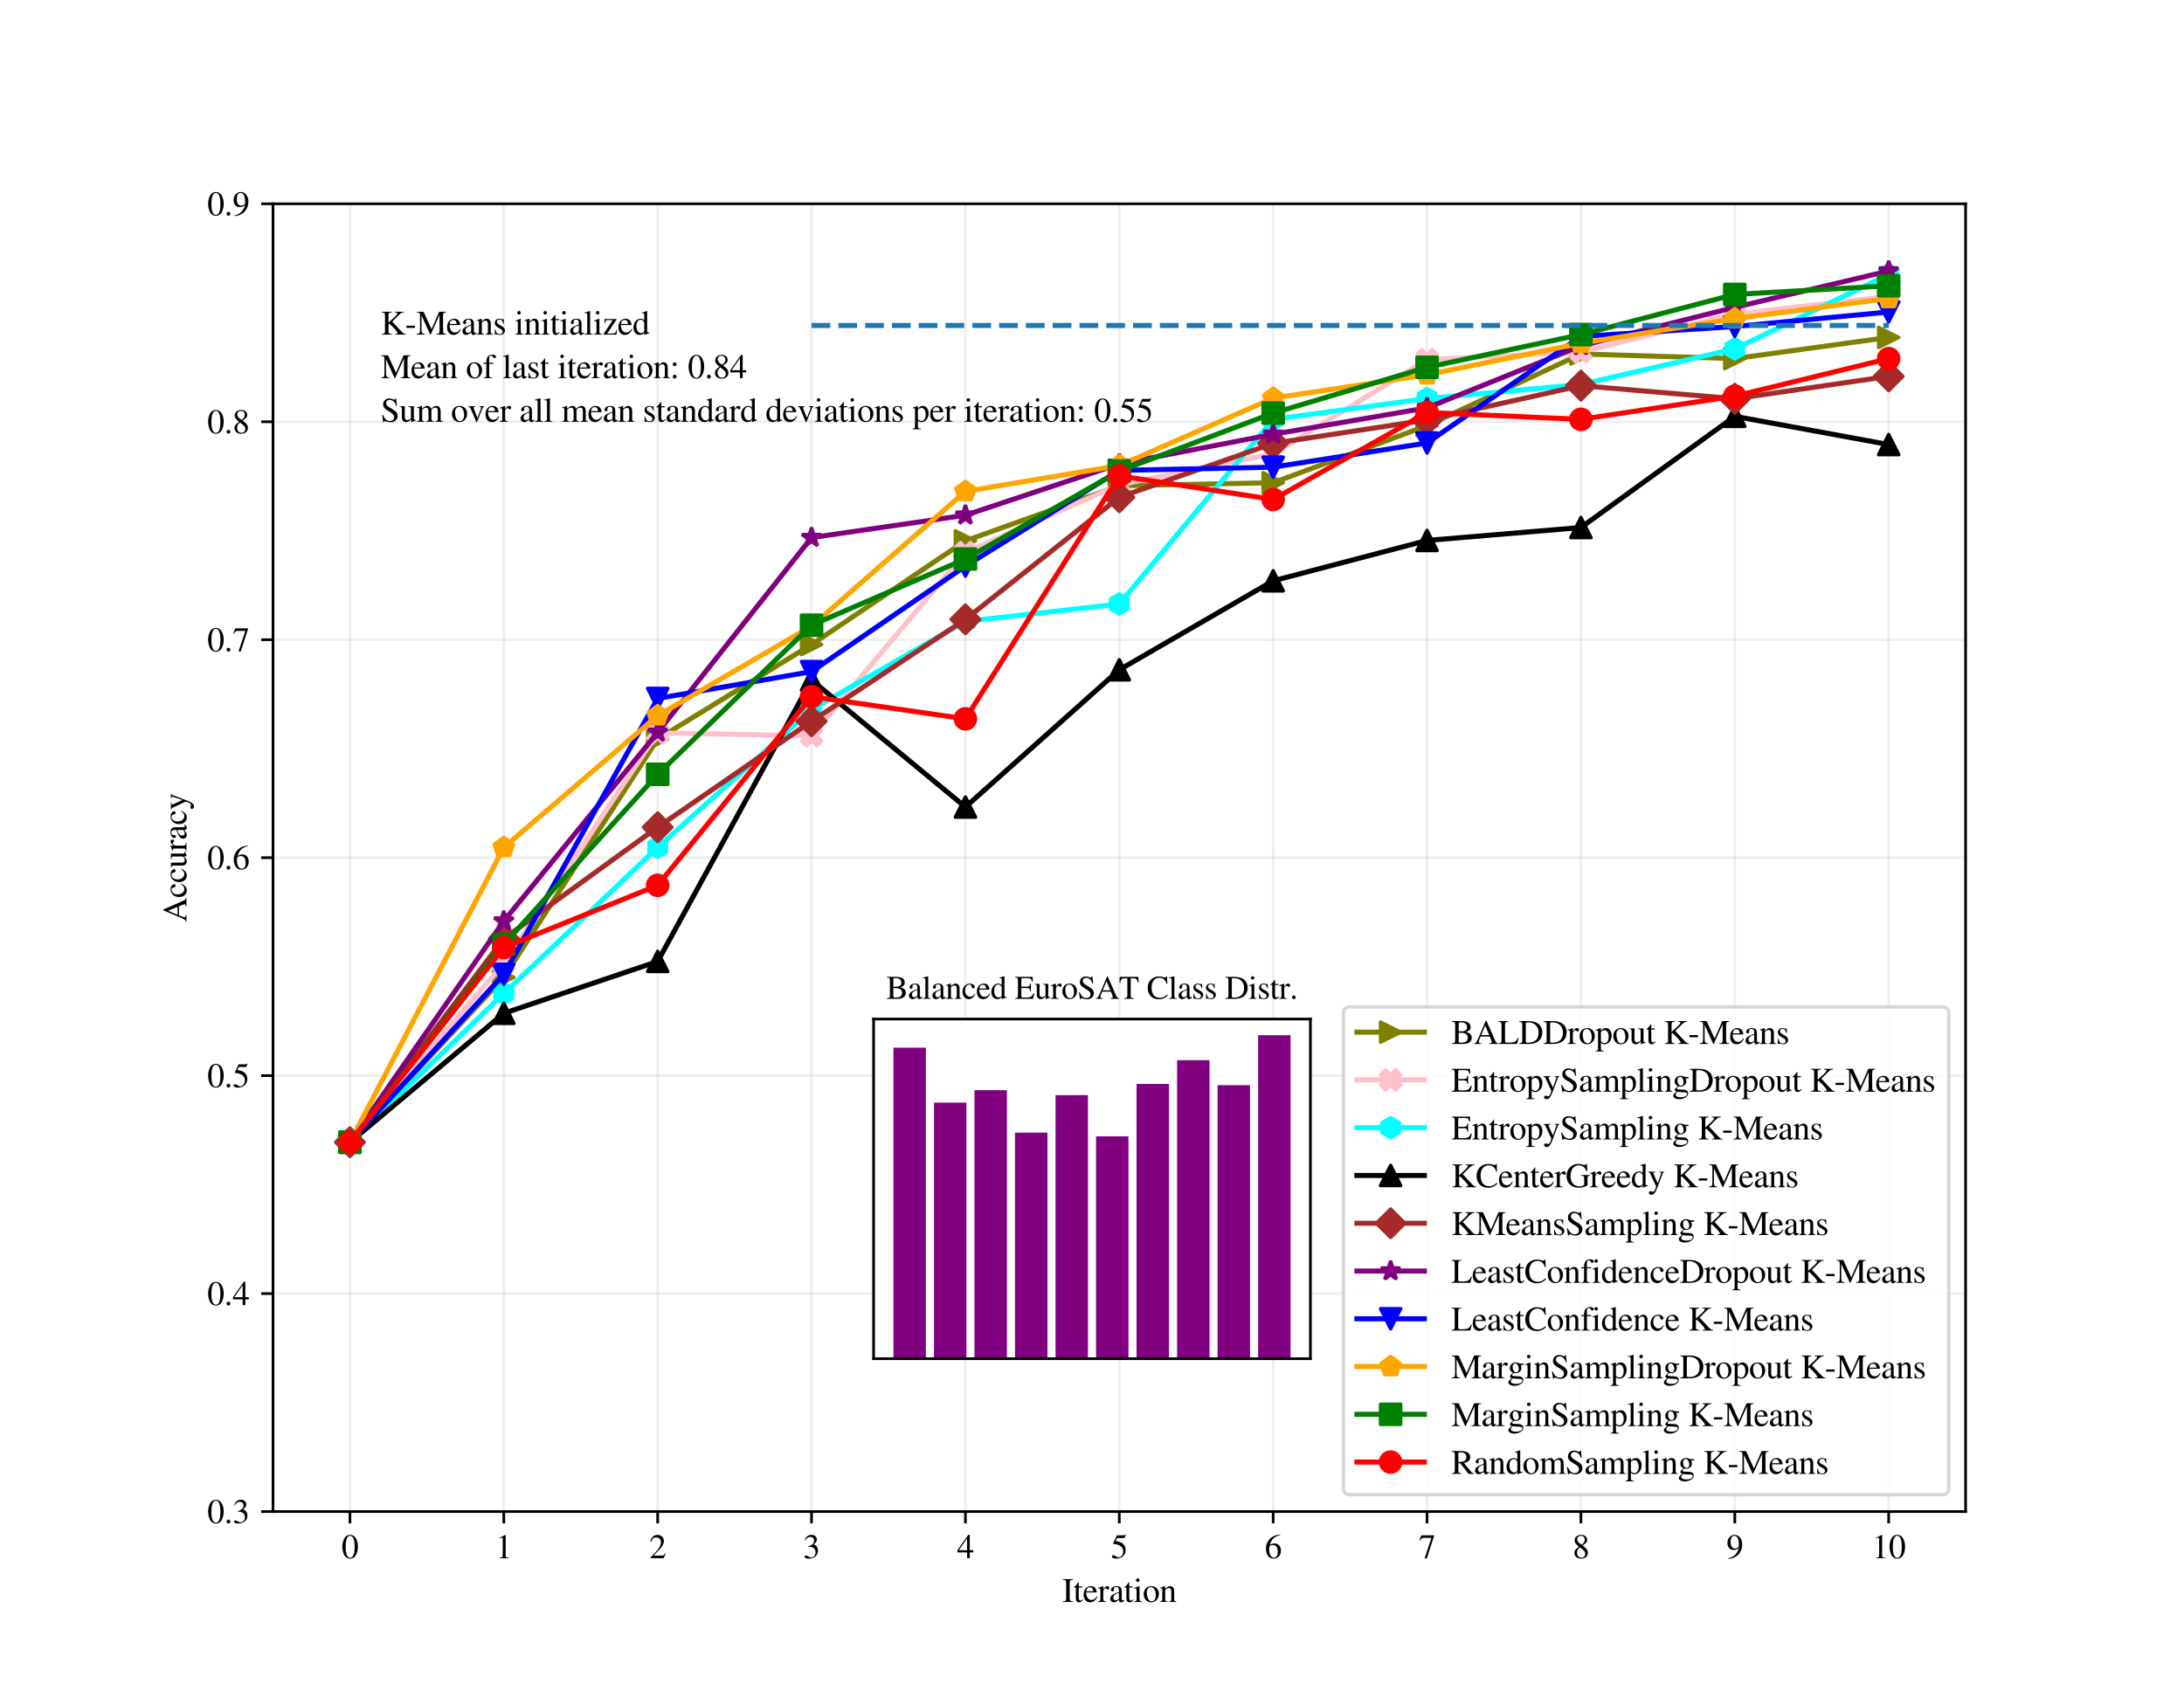 <?xml version="1.0" encoding="utf-8" standalone="no"?>
<!DOCTYPE svg PUBLIC "-//W3C//DTD SVG 1.1//EN"
  "http://www.w3.org/Graphics/SVG/1.1/DTD/svg11.dtd">
<svg xmlns:xlink="http://www.w3.org/1999/xlink" width="648pt" height="504pt" viewBox="0 0 648 504" xmlns="http://www.w3.org/2000/svg" version="1.1">
 <defs>
  <style type="text/css">*{stroke-linejoin: round; stroke-linecap: butt}</style>
 </defs>
 <g id="figure_1">
  <g id="patch_1">
   <path d="M 0 504 
L 648 504 
L 648 0 
L 0 0 
z
" style="fill: #ffffff"/>
  </g>
  <g id="axes_1">
   <g id="patch_2">
    <path d="M 81 448.56 
L 583.2 448.56 
L 583.2 60.48 
L 81 60.48 
z
" style="fill: #ffffff"/>
   </g>
   <g id="matplotlib.axis_1">
    <g id="xtick_1">
     <g id="line2d_1">
      <path d="M 103.827 448.56 
L 103.827 60.48 
" clip-path="url(#pce34ac1eea)" style="fill: none; stroke: #b0b0b0; stroke-opacity: 0.2; stroke-width: 0.8; stroke-linecap: square"/>
     </g>
     <g id="line2d_2">
      <defs>
       <path id="m048ecc9f14" d="M 0 0 
L 0 3.5 
" style="stroke: #000000; stroke-width: 0.8"/>
      </defs>
      <g>
       <use xlink:href="#m048ecc9f14" x="103.827" y="448.56" style="stroke: #000000; stroke-width: 0.8"/>
      </g>
     </g>
     <g id="text_1">
      <!-- 0 -->
      <g transform="translate(101.327 462.39)scale(0.1 -0.1)">
       <defs>
        <path id="NimbusRoman-Regular-30" d="M 1626 4326 
C 1274 4326 1005 4224 768 3994 
C 397 3635 154 2899 154 2150 
C 154 1446 365 704 666 346 
C 902 64 1229 -90 1600 -90 
C 1926 -90 2202 19 2432 243 
C 2803 595 3046 1338 3046 2112 
C 3046 3424 2464 4326 1626 4326 
z
M 1606 4160 
C 2144 4160 2432 3437 2432 2099 
C 2432 762 2150 77 1600 77 
C 1050 77 768 762 768 2093 
C 768 3456 1056 4160 1606 4160 
z
" transform="scale(0.016)"/>
       </defs>
       <use xlink:href="#NimbusRoman-Regular-30"/>
      </g>
     </g>
    </g>
    <g id="xtick_2">
     <g id="line2d_3">
      <path d="M 149.482 448.56 
L 149.482 60.48 
" clip-path="url(#pce34ac1eea)" style="fill: none; stroke: #b0b0b0; stroke-opacity: 0.2; stroke-width: 0.8; stroke-linecap: square"/>
     </g>
     <g id="line2d_4">
      <g>
       <use xlink:href="#m048ecc9f14" x="149.482" y="448.56" style="stroke: #000000; stroke-width: 0.8"/>
      </g>
     </g>
     <g id="text_2">
      <!-- 1 -->
      <g transform="translate(146.982 462.39)scale(0.1 -0.1)">
       <defs>
        <path id="NimbusRoman-Regular-31" d="M 755 0 
L 2522 0 
L 2522 96 
C 2029 96 1920 166 1914 474 
L 1914 4314 
L 1862 4326 
L 710 3744 
L 710 3654 
C 960 3750 1114 3795 1171 3795 
C 1306 3795 1363 3699 1363 3494 
L 1363 595 
C 1350 192 1242 102 755 96 
L 755 0 
z
" transform="scale(0.016)"/>
       </defs>
       <use xlink:href="#NimbusRoman-Regular-31"/>
      </g>
     </g>
    </g>
    <g id="xtick_3">
     <g id="line2d_5">
      <path d="M 195.136 448.56 
L 195.136 60.48 
" clip-path="url(#pce34ac1eea)" style="fill: none; stroke: #b0b0b0; stroke-opacity: 0.2; stroke-width: 0.8; stroke-linecap: square"/>
     </g>
     <g id="line2d_6">
      <g>
       <use xlink:href="#m048ecc9f14" x="195.136" y="448.56" style="stroke: #000000; stroke-width: 0.8"/>
      </g>
     </g>
     <g id="text_3">
      <!-- 2 -->
      <g transform="translate(192.636 462.39)scale(0.1 -0.1)">
       <defs>
        <path id="NimbusRoman-Regular-32" d="M 3040 877 
L 2957 909 
C 2720 538 2650 493 2349 486 
L 819 486 
L 1894 1613 
C 2464 2208 2714 2694 2714 3194 
C 2714 3834 2195 4326 1530 4326 
C 1178 4326 845 4186 608 3930 
C 403 3712 307 3507 198 3053 
L 333 3021 
C 589 3648 813 3853 1261 3853 
C 1805 3853 2163 3488 2163 2950 
C 2163 2445 1869 1856 1331 1286 
L 192 77 
L 192 0 
L 2688 0 
L 3040 877 
z
" transform="scale(0.016)"/>
       </defs>
       <use xlink:href="#NimbusRoman-Regular-32"/>
      </g>
     </g>
    </g>
    <g id="xtick_4">
     <g id="line2d_7">
      <path d="M 240.791 448.56 
L 240.791 60.48 
" clip-path="url(#pce34ac1eea)" style="fill: none; stroke: #b0b0b0; stroke-opacity: 0.2; stroke-width: 0.8; stroke-linecap: square"/>
     </g>
     <g id="line2d_8">
      <g>
       <use xlink:href="#m048ecc9f14" x="240.791" y="448.56" style="stroke: #000000; stroke-width: 0.8"/>
      </g>
     </g>
     <g id="text_4">
      <!-- 3 -->
      <g transform="translate(238.291 462.39)scale(0.1 -0.1)">
       <defs>
        <path id="NimbusRoman-Regular-33" d="M 979 2112 
C 1357 2112 1504 2099 1651 2042 
C 2054 1894 2298 1536 2298 1094 
C 2298 550 1939 141 1466 141 
C 1286 141 1158 186 922 339 
C 736 454 627 499 518 499 
C 371 499 275 410 275 275 
C 275 51 550 -90 998 -90 
C 1485 -90 1990 77 2298 339 
C 2598 602 2758 973 2758 1402 
C 2758 1734 2656 2029 2477 2227 
C 2342 2368 2221 2445 1946 2566 
C 2381 2867 2541 3104 2541 3450 
C 2541 3974 2138 4326 1542 4326 
C 1222 4326 941 4218 710 4013 
C 518 3834 422 3674 288 3290 
L 384 3264 
C 640 3738 928 3942 1331 3942 
C 1754 3942 2035 3667 2035 3258 
C 2035 3027 1939 2803 1779 2637 
C 1587 2445 1408 2349 973 2195 
L 979 2112 
z
" transform="scale(0.016)"/>
       </defs>
       <use xlink:href="#NimbusRoman-Regular-33"/>
      </g>
     </g>
    </g>
    <g id="xtick_5">
     <g id="line2d_9">
      <path d="M 286.445 448.56 
L 286.445 60.48 
" clip-path="url(#pce34ac1eea)" style="fill: none; stroke: #b0b0b0; stroke-opacity: 0.2; stroke-width: 0.8; stroke-linecap: square"/>
     </g>
     <g id="line2d_10">
      <g>
       <use xlink:href="#m048ecc9f14" x="286.445" y="448.56" style="stroke: #000000; stroke-width: 0.8"/>
      </g>
     </g>
     <g id="text_5">
      <!-- 4 -->
      <g transform="translate(283.945 462.39)scale(0.1 -0.1)">
       <defs>
        <path id="NimbusRoman-Regular-34" d="M 3021 1478 
L 2368 1478 
L 2368 4326 
L 2086 4326 
L 77 1478 
L 77 1069 
L 1875 1069 
L 1875 0 
L 2368 0 
L 2368 1069 
L 3021 1069 
L 3021 1478 
z
M 1869 1478 
L 333 1478 
L 1869 3674 
L 1869 1478 
z
" transform="scale(0.016)"/>
       </defs>
       <use xlink:href="#NimbusRoman-Regular-34"/>
      </g>
     </g>
    </g>
    <g id="xtick_6">
     <g id="line2d_11">
      <path d="M 332.1 448.56 
L 332.1 60.48 
" clip-path="url(#pce34ac1eea)" style="fill: none; stroke: #b0b0b0; stroke-opacity: 0.2; stroke-width: 0.8; stroke-linecap: square"/>
     </g>
     <g id="line2d_12">
      <g>
       <use xlink:href="#m048ecc9f14" x="332.1" y="448.56" style="stroke: #000000; stroke-width: 0.8"/>
      </g>
     </g>
     <g id="text_6">
      <!-- 5 -->
      <g transform="translate(329.6 462.39)scale(0.1 -0.1)">
       <defs>
        <path id="NimbusRoman-Regular-35" d="M 1158 3731 
L 2413 3731 
C 2522 3731 2541 3738 2560 3789 
L 2803 4358 
L 2746 4403 
C 2650 4275 2592 4237 2451 4237 
L 1114 4237 
L 416 2720 
C 410 2707 410 2701 410 2688 
C 410 2650 435 2637 486 2637 
C 691 2637 941 2592 1210 2509 
C 1946 2272 2278 1882 2278 1242 
C 2278 627 1894 147 1389 147 
C 1261 147 1158 192 966 333 
C 762 486 621 544 474 544 
C 294 544 205 467 205 307 
C 205 64 499 -90 986 -90 
C 1517 -90 1978 83 2304 410 
C 2592 698 2726 1062 2726 1549 
C 2726 2010 2605 2304 2291 2624 
C 2010 2906 1645 3053 890 3187 
L 1158 3731 
z
" transform="scale(0.016)"/>
       </defs>
       <use xlink:href="#NimbusRoman-Regular-35"/>
      </g>
     </g>
    </g>
    <g id="xtick_7">
     <g id="line2d_13">
      <path d="M 377.755 448.56 
L 377.755 60.48 
" clip-path="url(#pce34ac1eea)" style="fill: none; stroke: #b0b0b0; stroke-opacity: 0.2; stroke-width: 0.8; stroke-linecap: square"/>
     </g>
     <g id="line2d_14">
      <g>
       <use xlink:href="#m048ecc9f14" x="377.755" y="448.56" style="stroke: #000000; stroke-width: 0.8"/>
      </g>
     </g>
     <g id="text_7">
      <!-- 6 -->
      <g transform="translate(375.255 462.39)scale(0.1 -0.1)">
       <defs>
        <path id="NimbusRoman-Regular-36" d="M 2854 4378 
C 2125 4314 1754 4192 1286 3866 
C 595 3373 218 2643 218 1786 
C 218 1229 390 666 666 346 
C 909 64 1254 -90 1651 -90 
C 2445 -90 2995 518 2995 1402 
C 2995 2227 2534 2739 1786 2739 
C 1504 2739 1376 2694 973 2451 
C 1146 3418 1862 4109 2867 4275 
L 2854 4378 
z
M 1549 2445 
C 2106 2445 2419 1984 2419 1184 
C 2419 480 2170 90 1722 90 
C 1158 90 813 691 813 1683 
C 813 2010 864 2189 992 2285 
C 1126 2387 1325 2445 1549 2445 
z
" transform="scale(0.016)"/>
       </defs>
       <use xlink:href="#NimbusRoman-Regular-36"/>
      </g>
     </g>
    </g>
    <g id="xtick_8">
     <g id="line2d_15">
      <path d="M 423.409 448.56 
L 423.409 60.48 
" clip-path="url(#pce34ac1eea)" style="fill: none; stroke: #b0b0b0; stroke-opacity: 0.2; stroke-width: 0.8; stroke-linecap: square"/>
     </g>
     <g id="line2d_16">
      <g>
       <use xlink:href="#m048ecc9f14" x="423.409" y="448.56" style="stroke: #000000; stroke-width: 0.8"/>
      </g>
     </g>
     <g id="text_8">
      <!-- 7 -->
      <g transform="translate(420.909 462.39)scale(0.1 -0.1)">
       <defs>
        <path id="NimbusRoman-Regular-37" d="M 2874 4237 
L 506 4237 
L 128 3296 
L 237 3245 
C 499 3674 621 3757 979 3763 
L 2368 3763 
L 1101 -51 
L 1517 -51 
L 2874 4134 
L 2874 4237 
z
" transform="scale(0.016)"/>
       </defs>
       <use xlink:href="#NimbusRoman-Regular-37"/>
      </g>
     </g>
    </g>
    <g id="xtick_9">
     <g id="line2d_17">
      <path d="M 469.064 448.56 
L 469.064 60.48 
" clip-path="url(#pce34ac1eea)" style="fill: none; stroke: #b0b0b0; stroke-opacity: 0.2; stroke-width: 0.8; stroke-linecap: square"/>
     </g>
     <g id="line2d_18">
      <g>
       <use xlink:href="#m048ecc9f14" x="469.064" y="448.56" style="stroke: #000000; stroke-width: 0.8"/>
      </g>
     </g>
     <g id="text_9">
      <!-- 8 -->
      <g transform="translate(466.564 462.39)scale(0.1 -0.1)">
       <defs>
        <path id="NimbusRoman-Regular-38" d="M 1856 2374 
C 2496 2720 2714 2982 2714 3418 
C 2714 3949 2259 4326 1613 4326 
C 915 4326 397 3898 397 3315 
C 397 2899 518 2714 1190 2125 
C 493 1594 358 1408 358 966 
C 358 339 858 -90 1587 -90 
C 2355 -90 2848 333 2848 992 
C 2848 1485 2630 1792 1856 2374 
z
M 1741 1715 
C 2208 1382 2362 1152 2362 794 
C 2362 378 2074 90 1658 90 
C 1171 90 845 461 845 1011 
C 845 1427 979 1690 1357 1997 
L 1741 1715 
z
M 1670 2490 
C 1101 2861 870 3155 870 3514 
C 870 3885 1158 4147 1562 4147 
C 1997 4147 2272 3866 2272 3424 
C 2272 3034 2106 2778 1670 2490 
z
" transform="scale(0.016)"/>
       </defs>
       <use xlink:href="#NimbusRoman-Regular-38"/>
      </g>
     </g>
    </g>
    <g id="xtick_10">
     <g id="line2d_19">
      <path d="M 514.718 448.56 
L 514.718 60.48 
" clip-path="url(#pce34ac1eea)" style="fill: none; stroke: #b0b0b0; stroke-opacity: 0.2; stroke-width: 0.8; stroke-linecap: square"/>
     </g>
     <g id="line2d_20">
      <g>
       <use xlink:href="#m048ecc9f14" x="514.718" y="448.56" style="stroke: #000000; stroke-width: 0.8"/>
      </g>
     </g>
     <g id="text_10">
      <!-- 9 -->
      <g transform="translate(512.218 462.39)scale(0.1 -0.1)">
       <defs>
        <path id="NimbusRoman-Regular-39" d="M 378 -141 
C 1094 -58 1446 64 1882 378 
C 2547 864 2938 1658 2938 2522 
C 2938 3578 2355 4326 1523 4326 
C 762 4326 192 3680 192 2816 
C 192 2035 653 1517 1344 1517 
C 1696 1517 1965 1619 2304 1882 
C 2042 838 1331 154 358 -13 
L 378 -141 
z
M 2317 2272 
C 2317 2144 2291 2086 2221 2029 
C 2048 1882 1805 1792 1574 1792 
C 1088 1792 781 2272 781 3034 
C 781 3398 883 3782 1018 3949 
C 1126 4077 1286 4147 1472 4147 
C 2029 4147 2317 3597 2317 2522 
L 2317 2272 
z
" transform="scale(0.016)"/>
       </defs>
       <use xlink:href="#NimbusRoman-Regular-39"/>
      </g>
     </g>
    </g>
    <g id="xtick_11">
     <g id="line2d_21">
      <path d="M 560.373 448.56 
L 560.373 60.48 
" clip-path="url(#pce34ac1eea)" style="fill: none; stroke: #b0b0b0; stroke-opacity: 0.2; stroke-width: 0.8; stroke-linecap: square"/>
     </g>
     <g id="line2d_22">
      <g>
       <use xlink:href="#m048ecc9f14" x="560.373" y="448.56" style="stroke: #000000; stroke-width: 0.8"/>
      </g>
     </g>
     <g id="text_11">
      <!-- 10 -->
      <g transform="translate(555.373 462.39)scale(0.1 -0.1)">
       <use xlink:href="#NimbusRoman-Regular-31"/>
       <use xlink:href="#NimbusRoman-Regular-30" x="50"/>
      </g>
     </g>
    </g>
    <g id="text_12">
     <!-- Iteration -->
     <g transform="translate(315.16 475.39)scale(0.1 -0.1)">
      <defs>
       <path id="NimbusRoman-Regular-49" d="M 115 0 
L 2016 0 
L 2016 122 
C 1491 134 1402 224 1389 698 
L 1389 3539 
C 1402 4019 1485 4096 2016 4115 
L 2016 4237 
L 115 4237 
L 115 4115 
C 659 4083 730 4019 736 3539 
L 736 698 
C 730 211 653 141 115 122 
L 115 0 
z
" transform="scale(0.016)"/>
       <path id="NimbusRoman-Regular-74" d="M 1632 2880 
L 986 2880 
L 986 3622 
C 986 3686 973 3706 941 3706 
C 570 3168 378 2950 192 2842 
C 122 2797 83 2758 83 2720 
C 83 2701 90 2688 109 2675 
L 448 2675 
L 448 749 
C 448 211 640 -64 1018 -64 
C 1331 -64 1574 90 1786 422 
L 1702 493 
C 1562 326 1459 269 1318 269 
C 1082 269 986 442 986 845 
L 986 2675 
L 1632 2675 
L 1632 2880 
z
" transform="scale(0.016)"/>
       <path id="NimbusRoman-Regular-65" d="M 2611 1050 
C 2304 563 2029 378 1619 378 
C 1254 378 979 563 794 928 
C 678 1171 634 1376 621 1773 
L 2592 1773 
C 2541 2189 2477 2374 2317 2579 
C 2125 2810 1830 2944 1498 2944 
C 1178 2944 877 2829 634 2611 
C 333 2349 160 1894 160 1370 
C 160 486 621 -64 1357 -64 
C 1965 -64 2445 314 2714 1005 
L 2611 1050 
z
M 634 1978 
C 704 2477 922 2714 1312 2714 
C 1702 2714 1856 2534 1939 1978 
L 634 1978 
z
" transform="scale(0.016)"/>
       <path id="NimbusRoman-Regular-72" d="M 32 0 
L 1568 0 
L 1568 96 
C 1139 109 1037 198 1024 576 
L 1024 2016 
C 1024 2221 1293 2541 1472 2541 
C 1510 2541 1568 2509 1638 2445 
C 1734 2349 1811 2317 1894 2317 
C 2048 2317 2144 2426 2144 2605 
C 2144 2816 2010 2944 1792 2944 
C 1523 2944 1344 2803 1024 2342 
L 1024 2931 
L 992 2944 
C 634 2803 403 2714 45 2598 
L 45 2496 
C 134 2515 192 2522 269 2522 
C 429 2522 486 2419 486 2138 
L 486 538 
C 474 205 435 166 32 96 
L 32 0 
z
" transform="scale(0.016)"/>
       <path id="NimbusRoman-Regular-61" d="M 2829 422 
C 2720 333 2643 301 2547 301 
C 2400 301 2355 390 2355 672 
L 2355 1920 
C 2355 2253 2323 2438 2227 2592 
C 2086 2822 1811 2944 1434 2944 
C 832 2944 358 2630 358 2227 
C 358 2080 480 1952 634 1952 
C 787 1952 922 2080 922 2221 
C 922 2246 915 2278 909 2323 
C 896 2381 890 2432 890 2477 
C 890 2650 1094 2790 1350 2790 
C 1664 2790 1837 2605 1837 2259 
L 1837 1869 
C 858 1478 742 1421 467 1178 
C 326 1050 237 832 237 621 
C 237 218 518 -64 909 -64 
C 1190 -64 1453 70 1843 403 
C 1875 64 1990 -64 2253 -64 
C 2470 -64 2605 13 2829 256 
L 2829 422 
z
M 1837 787 
C 1837 595 1805 525 1670 448 
C 1510 358 1338 307 1203 307 
C 979 307 800 525 800 800 
L 800 826 
C 806 1210 1088 1453 1837 1715 
L 1837 787 
z
" transform="scale(0.016)"/>
       <path id="NimbusRoman-Regular-69" d="M 102 0 
L 1619 0 
L 1619 96 
C 1197 128 1152 186 1146 653 
L 1146 2925 
L 1120 2944 
L 128 2592 
L 128 2496 
L 179 2502 
C 256 2515 333 2522 397 2522 
C 550 2522 608 2419 608 2138 
L 608 653 
C 595 179 538 115 102 96 
L 102 0 
z
M 819 4371 
C 646 4371 499 4224 499 4045 
C 499 3859 640 3718 819 3718 
C 1011 3718 1152 3859 1152 4045 
C 1152 4230 1005 4371 819 4371 
z
" transform="scale(0.016)"/>
       <path id="NimbusRoman-Regular-6f" d="M 1600 2944 
C 762 2944 186 2330 186 1446 
C 186 576 781 -64 1587 -64 
C 2394 -64 3008 608 3008 1498 
C 3008 2342 2419 2944 1600 2944 
z
M 1517 2765 
C 2054 2765 2432 2150 2432 1274 
C 2432 544 2144 115 1664 115 
C 1414 115 1178 269 1043 525 
C 864 858 762 1306 762 1760 
C 762 2368 1056 2765 1517 2765 
z
" transform="scale(0.016)"/>
       <path id="NimbusRoman-Regular-6e" d="M 115 0 
L 1472 0 
L 1472 96 
C 1152 115 1050 198 1050 429 
L 1050 2227 
C 1357 2515 1498 2592 1709 2592 
C 2022 2592 2176 2394 2176 1971 
L 2176 634 
C 2163 218 2086 115 1773 96 
L 1773 0 
L 3104 0 
L 3104 96 
C 2790 128 2720 205 2714 518 
L 2714 1984 
C 2714 2586 2432 2944 1958 2944 
C 1664 2944 1466 2835 1030 2426 
L 1030 2931 
L 986 2944 
C 653 2822 435 2752 102 2656 
L 102 2547 
C 147 2566 205 2573 275 2573 
C 454 2573 512 2477 512 2163 
L 512 576 
C 506 198 435 115 115 96 
L 115 0 
z
" transform="scale(0.016)"/>
      </defs>
      <use xlink:href="#NimbusRoman-Regular-49"/>
      <use xlink:href="#NimbusRoman-Regular-74" x="33.3"/>
      <use xlink:href="#NimbusRoman-Regular-65" x="61.1"/>
      <use xlink:href="#NimbusRoman-Regular-72" x="105.5"/>
      <use xlink:href="#NimbusRoman-Regular-61" x="138.8"/>
      <use xlink:href="#NimbusRoman-Regular-74" x="183.2"/>
      <use xlink:href="#NimbusRoman-Regular-69" x="211"/>
      <use xlink:href="#NimbusRoman-Regular-6f" x="238.8"/>
      <use xlink:href="#NimbusRoman-Regular-6e" x="288.8"/>
     </g>
    </g>
   </g>
   <g id="matplotlib.axis_2">
    <g id="ytick_1">
     <g id="line2d_23">
      <path d="M 81 448.56 
L 583.2 448.56 
" clip-path="url(#pce34ac1eea)" style="fill: none; stroke: #b0b0b0; stroke-opacity: 0.2; stroke-width: 0.8; stroke-linecap: square"/>
     </g>
     <g id="line2d_24">
      <defs>
       <path id="m11b73b32d7" d="M 0 0 
L -3.5 0 
" style="stroke: #000000; stroke-width: 0.8"/>
      </defs>
      <g>
       <use xlink:href="#m11b73b32d7" x="81" y="448.56" style="stroke: #000000; stroke-width: 0.8"/>
      </g>
     </g>
     <g id="text_13">
      <!-- 0.3 -->
      <g transform="translate(61.5 451.975)scale(0.1 -0.1)">
       <defs>
        <path id="NimbusRoman-Regular-2e" d="M 800 640 
C 608 640 448 480 448 275 
C 448 90 608 -70 794 -70 
C 992 -70 1158 83 1158 275 
C 1158 474 992 640 800 640 
z
" transform="scale(0.016)"/>
       </defs>
       <use xlink:href="#NimbusRoman-Regular-30"/>
       <use xlink:href="#NimbusRoman-Regular-2e" x="50"/>
       <use xlink:href="#NimbusRoman-Regular-33" x="75"/>
      </g>
     </g>
    </g>
    <g id="ytick_2">
     <g id="line2d_25">
      <path d="M 81 383.88 
L 583.2 383.88 
" clip-path="url(#pce34ac1eea)" style="fill: none; stroke: #b0b0b0; stroke-opacity: 0.2; stroke-width: 0.8; stroke-linecap: square"/>
     </g>
     <g id="line2d_26">
      <g>
       <use xlink:href="#m11b73b32d7" x="81" y="383.88" style="stroke: #000000; stroke-width: 0.8"/>
      </g>
     </g>
     <g id="text_14">
      <!-- 0.4 -->
      <g transform="translate(61.5 387.295)scale(0.1 -0.1)">
       <use xlink:href="#NimbusRoman-Regular-30"/>
       <use xlink:href="#NimbusRoman-Regular-2e" x="50"/>
       <use xlink:href="#NimbusRoman-Regular-34" x="75"/>
      </g>
     </g>
    </g>
    <g id="ytick_3">
     <g id="line2d_27">
      <path d="M 81 319.2 
L 583.2 319.2 
" clip-path="url(#pce34ac1eea)" style="fill: none; stroke: #b0b0b0; stroke-opacity: 0.2; stroke-width: 0.8; stroke-linecap: square"/>
     </g>
     <g id="line2d_28">
      <g>
       <use xlink:href="#m11b73b32d7" x="81" y="319.2" style="stroke: #000000; stroke-width: 0.8"/>
      </g>
     </g>
     <g id="text_15">
      <!-- 0.5 -->
      <g transform="translate(61.5 322.615)scale(0.1 -0.1)">
       <use xlink:href="#NimbusRoman-Regular-30"/>
       <use xlink:href="#NimbusRoman-Regular-2e" x="50"/>
       <use xlink:href="#NimbusRoman-Regular-35" x="75"/>
      </g>
     </g>
    </g>
    <g id="ytick_4">
     <g id="line2d_29">
      <path d="M 81 254.52 
L 583.2 254.52 
" clip-path="url(#pce34ac1eea)" style="fill: none; stroke: #b0b0b0; stroke-opacity: 0.2; stroke-width: 0.8; stroke-linecap: square"/>
     </g>
     <g id="line2d_30">
      <g>
       <use xlink:href="#m11b73b32d7" x="81" y="254.52" style="stroke: #000000; stroke-width: 0.8"/>
      </g>
     </g>
     <g id="text_16">
      <!-- 0.6 -->
      <g transform="translate(61.5 257.935)scale(0.1 -0.1)">
       <use xlink:href="#NimbusRoman-Regular-30"/>
       <use xlink:href="#NimbusRoman-Regular-2e" x="50"/>
       <use xlink:href="#NimbusRoman-Regular-36" x="75"/>
      </g>
     </g>
    </g>
    <g id="ytick_5">
     <g id="line2d_31">
      <path d="M 81 189.84 
L 583.2 189.84 
" clip-path="url(#pce34ac1eea)" style="fill: none; stroke: #b0b0b0; stroke-opacity: 0.2; stroke-width: 0.8; stroke-linecap: square"/>
     </g>
     <g id="line2d_32">
      <g>
       <use xlink:href="#m11b73b32d7" x="81" y="189.84" style="stroke: #000000; stroke-width: 0.8"/>
      </g>
     </g>
     <g id="text_17">
      <!-- 0.7 -->
      <g transform="translate(61.5 193.255)scale(0.1 -0.1)">
       <use xlink:href="#NimbusRoman-Regular-30"/>
       <use xlink:href="#NimbusRoman-Regular-2e" x="50"/>
       <use xlink:href="#NimbusRoman-Regular-37" x="75"/>
      </g>
     </g>
    </g>
    <g id="ytick_6">
     <g id="line2d_33">
      <path d="M 81 125.16 
L 583.2 125.16 
" clip-path="url(#pce34ac1eea)" style="fill: none; stroke: #b0b0b0; stroke-opacity: 0.2; stroke-width: 0.8; stroke-linecap: square"/>
     </g>
     <g id="line2d_34">
      <g>
       <use xlink:href="#m11b73b32d7" x="81" y="125.16" style="stroke: #000000; stroke-width: 0.8"/>
      </g>
     </g>
     <g id="text_18">
      <!-- 0.8 -->
      <g transform="translate(61.5 128.575)scale(0.1 -0.1)">
       <use xlink:href="#NimbusRoman-Regular-30"/>
       <use xlink:href="#NimbusRoman-Regular-2e" x="50"/>
       <use xlink:href="#NimbusRoman-Regular-38" x="75"/>
      </g>
     </g>
    </g>
    <g id="ytick_7">
     <g id="line2d_35">
      <path d="M 81 60.48 
L 583.2 60.48 
" clip-path="url(#pce34ac1eea)" style="fill: none; stroke: #b0b0b0; stroke-opacity: 0.2; stroke-width: 0.8; stroke-linecap: square"/>
     </g>
     <g id="line2d_36">
      <g>
       <use xlink:href="#m11b73b32d7" x="81" y="60.48" style="stroke: #000000; stroke-width: 0.8"/>
      </g>
     </g>
     <g id="text_19">
      <!-- 0.9 -->
      <g transform="translate(61.5 63.895)scale(0.1 -0.1)">
       <use xlink:href="#NimbusRoman-Regular-30"/>
       <use xlink:href="#NimbusRoman-Regular-2e" x="50"/>
       <use xlink:href="#NimbusRoman-Regular-39" x="75"/>
      </g>
     </g>
    </g>
    <g id="text_20">
     <!-- Accuracy -->
     <g transform="translate(55.32 273.676)rotate(-90)scale(0.1 -0.1)">
      <defs>
       <path id="NimbusRoman-Regular-41" d="M 4518 122 
C 4230 141 4166 205 3942 678 
L 2349 4314 
L 2221 4314 
L 890 1171 
C 480 237 403 134 96 122 
L 96 0 
L 1363 0 
L 1363 122 
C 1056 122 928 198 928 384 
C 928 461 947 550 979 634 
L 1274 1382 
L 2950 1382 
L 3213 768 
C 3290 595 3334 429 3334 339 
C 3334 179 3226 128 2886 122 
L 2886 0 
L 4518 0 
L 4518 122 
z
M 1382 1645 
L 2118 3405 
L 2861 1645 
L 1382 1645 
z
" transform="scale(0.016)"/>
       <path id="NimbusRoman-Regular-63" d="M 2547 998 
C 2240 550 2010 397 1645 397 
C 1056 397 653 909 653 1645 
C 653 2310 1005 2758 1523 2758 
C 1754 2758 1837 2694 1901 2451 
L 1939 2310 
C 1990 2125 2106 2016 2246 2016 
C 2413 2016 2547 2138 2547 2285 
C 2547 2643 2099 2944 1562 2944 
C 1248 2944 922 2816 659 2586 
C 339 2304 160 1869 160 1357 
C 160 531 666 -64 1376 -64 
C 1664 -64 1920 38 2150 237 
C 2323 384 2445 563 2637 941 
L 2547 998 
z
" transform="scale(0.016)"/>
       <path id="NimbusRoman-Regular-75" d="M 3066 320 
L 3034 320 
C 2720 333 2675 384 2669 685 
L 2669 2880 
L 1658 2880 
L 1658 2771 
C 2054 2752 2131 2688 2131 2368 
L 2131 864 
C 2131 685 2099 595 2010 525 
C 1837 384 1638 307 1446 307 
C 1197 307 992 525 992 794 
L 992 2880 
L 58 2880 
L 58 2790 
C 358 2778 448 2688 454 2381 
L 454 768 
C 454 262 762 -64 1229 -64 
C 1466 -64 1715 38 1888 211 
L 2163 486 
L 2163 -45 
L 2189 -58 
C 2509 70 2739 141 3066 230 
L 3066 320 
z
" transform="scale(0.016)"/>
       <path id="NimbusRoman-Regular-79" d="M 3040 2880 
L 2176 2880 
L 2176 2784 
C 2381 2784 2483 2726 2483 2624 
C 2483 2598 2477 2560 2458 2515 
L 1837 749 
L 1101 2368 
C 1062 2458 1037 2547 1037 2611 
C 1037 2726 1133 2771 1408 2784 
L 1408 2880 
L 90 2880 
L 90 2790 
C 256 2765 365 2694 416 2586 
L 1146 1011 
C 1222 838 1229 832 1261 768 
C 1440 448 1542 211 1542 115 
C 1542 13 1395 -378 1286 -576 
C 1190 -736 1056 -858 966 -858 
C 928 -858 870 -845 800 -813 
C 685 -768 570 -742 467 -742 
C 314 -742 192 -864 192 -1024 
C 192 -1235 390 -1395 666 -1395 
C 1101 -1395 1395 -1043 1747 -115 
L 2733 2496 
C 2816 2701 2886 2765 3040 2784 
L 3040 2880 
z
" transform="scale(0.016)"/>
      </defs>
      <use xlink:href="#NimbusRoman-Regular-41"/>
      <use xlink:href="#NimbusRoman-Regular-63" x="72.2"/>
      <use xlink:href="#NimbusRoman-Regular-63" x="116.6"/>
      <use xlink:href="#NimbusRoman-Regular-75" x="161"/>
      <use xlink:href="#NimbusRoman-Regular-72" x="211"/>
      <use xlink:href="#NimbusRoman-Regular-61" x="244.3"/>
      <use xlink:href="#NimbusRoman-Regular-63" x="288.7"/>
      <use xlink:href="#NimbusRoman-Regular-79" x="333.1"/>
     </g>
    </g>
   </g>
   <g id="line2d_37">
    <path d="M 103.827 338.963 
L 149.482 290.034 
L 195.136 219.305 
L 240.791 191.277 
L 286.445 160.494 
L 332.1 144.145 
L 377.755 143.246 
L 423.409 126.298 
L 469.064 105.037 
L 514.718 106.415 
L 560.373 100.126 
" clip-path="url(#pce34ac1eea)" style="fill: none; stroke: #808000; stroke-width: 1.5; stroke-linecap: square"/>
    <defs>
     <path id="meab31e770f" d="M 3 0 
L -3 -3 
L -3 3 
z
" style="stroke: #808000; stroke-linejoin: miter"/>
    </defs>
    <g clip-path="url(#pce34ac1eea)">
     <use xlink:href="#meab31e770f" x="103.827" y="338.963" style="fill: #808000; stroke: #808000; stroke-linejoin: miter"/>
     <use xlink:href="#meab31e770f" x="149.482" y="290.034" style="fill: #808000; stroke: #808000; stroke-linejoin: miter"/>
     <use xlink:href="#meab31e770f" x="195.136" y="219.305" style="fill: #808000; stroke: #808000; stroke-linejoin: miter"/>
     <use xlink:href="#meab31e770f" x="240.791" y="191.277" style="fill: #808000; stroke: #808000; stroke-linejoin: miter"/>
     <use xlink:href="#meab31e770f" x="286.445" y="160.494" style="fill: #808000; stroke: #808000; stroke-linejoin: miter"/>
     <use xlink:href="#meab31e770f" x="332.1" y="144.145" style="fill: #808000; stroke: #808000; stroke-linejoin: miter"/>
     <use xlink:href="#meab31e770f" x="377.755" y="143.246" style="fill: #808000; stroke: #808000; stroke-linejoin: miter"/>
     <use xlink:href="#meab31e770f" x="423.409" y="126.298" style="fill: #808000; stroke: #808000; stroke-linejoin: miter"/>
     <use xlink:href="#meab31e770f" x="469.064" y="105.037" style="fill: #808000; stroke: #808000; stroke-linejoin: miter"/>
     <use xlink:href="#meab31e770f" x="514.718" y="106.415" style="fill: #808000; stroke: #808000; stroke-linejoin: miter"/>
     <use xlink:href="#meab31e770f" x="560.373" y="100.126" style="fill: #808000; stroke: #808000; stroke-linejoin: miter"/>
    </g>
   </g>
   <g id="line2d_38">
    <path d="M 103.827 338.963 
L 149.482 285.902 
L 195.136 217.509 
L 240.791 218.347 
L 286.445 163.968 
L 332.1 143.845 
L 377.755 134.682 
L 423.409 106.714 
L 469.064 104.438 
L 514.718 93.179 
L 560.373 87.969 
" clip-path="url(#pce34ac1eea)" style="fill: none; stroke: #ffc0cb; stroke-width: 1.5; stroke-linecap: square"/>
    <defs>
     <path id="m40a4f3f9d1" d="M -1.5 3 
L 0 1.5 
L 1.5 3 
L 3 1.5 
L 1.5 0 
L 3 -1.5 
L 1.5 -3 
L 0 -1.5 
L -1.5 -3 
L -3 -1.5 
L -1.5 0 
L -3 1.5 
z
" style="stroke: #ffc0cb; stroke-linejoin: miter"/>
    </defs>
    <g clip-path="url(#pce34ac1eea)">
     <use xlink:href="#m40a4f3f9d1" x="103.827" y="338.963" style="fill: #ffc0cb; stroke: #ffc0cb; stroke-linejoin: miter"/>
     <use xlink:href="#m40a4f3f9d1" x="149.482" y="285.902" style="fill: #ffc0cb; stroke: #ffc0cb; stroke-linejoin: miter"/>
     <use xlink:href="#m40a4f3f9d1" x="195.136" y="217.509" style="fill: #ffc0cb; stroke: #ffc0cb; stroke-linejoin: miter"/>
     <use xlink:href="#m40a4f3f9d1" x="240.791" y="218.347" style="fill: #ffc0cb; stroke: #ffc0cb; stroke-linejoin: miter"/>
     <use xlink:href="#m40a4f3f9d1" x="286.445" y="163.968" style="fill: #ffc0cb; stroke: #ffc0cb; stroke-linejoin: miter"/>
     <use xlink:href="#m40a4f3f9d1" x="332.1" y="143.845" style="fill: #ffc0cb; stroke: #ffc0cb; stroke-linejoin: miter"/>
     <use xlink:href="#m40a4f3f9d1" x="377.755" y="134.682" style="fill: #ffc0cb; stroke: #ffc0cb; stroke-linejoin: miter"/>
     <use xlink:href="#m40a4f3f9d1" x="423.409" y="106.714" style="fill: #ffc0cb; stroke: #ffc0cb; stroke-linejoin: miter"/>
     <use xlink:href="#m40a4f3f9d1" x="469.064" y="104.438" style="fill: #ffc0cb; stroke: #ffc0cb; stroke-linejoin: miter"/>
     <use xlink:href="#m40a4f3f9d1" x="514.718" y="93.179" style="fill: #ffc0cb; stroke: #ffc0cb; stroke-linejoin: miter"/>
     <use xlink:href="#m40a4f3f9d1" x="560.373" y="87.969" style="fill: #ffc0cb; stroke: #ffc0cb; stroke-linejoin: miter"/>
    </g>
   </g>
   <g id="line2d_39">
    <path d="M 103.827 338.963 
L 149.482 294.825 
L 195.136 251.466 
L 240.791 210.502 
L 286.445 184.39 
L 332.1 179.24 
L 377.755 124.441 
L 423.409 118.273 
L 469.064 114.081 
L 514.718 103.54 
L 560.373 81.441 
" clip-path="url(#pce34ac1eea)" style="fill: none; stroke: #00ffff; stroke-width: 1.5; stroke-linecap: square"/>
    <defs>
     <path id="m1d74e5e330" d="M 0 -3 
L -2.598 -1.5 
L -2.598 1.5 
L -0 3 
L 2.598 1.5 
L 2.598 -1.5 
z
" style="stroke: #00ffff; stroke-linejoin: miter"/>
    </defs>
    <g clip-path="url(#pce34ac1eea)">
     <use xlink:href="#m1d74e5e330" x="103.827" y="338.963" style="fill: #00ffff; stroke: #00ffff; stroke-linejoin: miter"/>
     <use xlink:href="#m1d74e5e330" x="149.482" y="294.825" style="fill: #00ffff; stroke: #00ffff; stroke-linejoin: miter"/>
     <use xlink:href="#m1d74e5e330" x="195.136" y="251.466" style="fill: #00ffff; stroke: #00ffff; stroke-linejoin: miter"/>
     <use xlink:href="#m1d74e5e330" x="240.791" y="210.502" style="fill: #00ffff; stroke: #00ffff; stroke-linejoin: miter"/>
     <use xlink:href="#m1d74e5e330" x="286.445" y="184.39" style="fill: #00ffff; stroke: #00ffff; stroke-linejoin: miter"/>
     <use xlink:href="#m1d74e5e330" x="332.1" y="179.24" style="fill: #00ffff; stroke: #00ffff; stroke-linejoin: miter"/>
     <use xlink:href="#m1d74e5e330" x="377.755" y="124.441" style="fill: #00ffff; stroke: #00ffff; stroke-linejoin: miter"/>
     <use xlink:href="#m1d74e5e330" x="423.409" y="118.273" style="fill: #00ffff; stroke: #00ffff; stroke-linejoin: miter"/>
     <use xlink:href="#m1d74e5e330" x="469.064" y="114.081" style="fill: #00ffff; stroke: #00ffff; stroke-linejoin: miter"/>
     <use xlink:href="#m1d74e5e330" x="514.718" y="103.54" style="fill: #00ffff; stroke: #00ffff; stroke-linejoin: miter"/>
     <use xlink:href="#m1d74e5e330" x="560.373" y="81.441" style="fill: #00ffff; stroke: #00ffff; stroke-linejoin: miter"/>
    </g>
   </g>
   <g id="line2d_40">
    <path d="M 103.827 338.963 
L 149.482 300.694 
L 195.136 285.303 
L 240.791 201.818 
L 286.445 239.488 
L 332.1 198.763 
L 377.755 172.352 
L 423.409 160.375 
L 469.064 156.542 
L 514.718 123.543 
L 560.373 131.927 
" clip-path="url(#pce34ac1eea)" style="fill: none; stroke: #000000; stroke-width: 1.5; stroke-linecap: square"/>
    <defs>
     <path id="m36b4da4717" d="M 0 -3 
L -3 3 
L 3 3 
z
" style="stroke: #000000; stroke-linejoin: miter"/>
    </defs>
    <g clip-path="url(#pce34ac1eea)">
     <use xlink:href="#m36b4da4717" x="103.827" y="338.963" style="stroke: #000000; stroke-linejoin: miter"/>
     <use xlink:href="#m36b4da4717" x="149.482" y="300.694" style="stroke: #000000; stroke-linejoin: miter"/>
     <use xlink:href="#m36b4da4717" x="195.136" y="285.303" style="stroke: #000000; stroke-linejoin: miter"/>
     <use xlink:href="#m36b4da4717" x="240.791" y="201.818" style="stroke: #000000; stroke-linejoin: miter"/>
     <use xlink:href="#m36b4da4717" x="286.445" y="239.488" style="stroke: #000000; stroke-linejoin: miter"/>
     <use xlink:href="#m36b4da4717" x="332.1" y="198.763" style="stroke: #000000; stroke-linejoin: miter"/>
     <use xlink:href="#m36b4da4717" x="377.755" y="172.352" style="stroke: #000000; stroke-linejoin: miter"/>
     <use xlink:href="#m36b4da4717" x="423.409" y="160.375" style="stroke: #000000; stroke-linejoin: miter"/>
     <use xlink:href="#m36b4da4717" x="469.064" y="156.542" style="stroke: #000000; stroke-linejoin: miter"/>
     <use xlink:href="#m36b4da4717" x="514.718" y="123.543" style="stroke: #000000; stroke-linejoin: miter"/>
     <use xlink:href="#m36b4da4717" x="560.373" y="131.927" style="stroke: #000000; stroke-linejoin: miter"/>
    </g>
   </g>
   <g id="line2d_41">
    <path d="M 103.827 338.963 
L 149.482 278.535 
L 195.136 245.477 
L 240.791 214.035 
L 286.445 183.791 
L 332.1 147.558 
L 377.755 131.568 
L 423.409 124.621 
L 469.064 114.44 
L 514.718 118.333 
L 560.373 111.685 
" clip-path="url(#pce34ac1eea)" style="fill: none; stroke: #a52a2a; stroke-width: 1.5; stroke-linecap: square"/>
    <defs>
     <path id="m5097e8c161" d="M -0 4.243 
L 4.243 0 
L 0 -4.243 
L -4.243 -0 
z
" style="stroke: #a52a2a; stroke-linejoin: miter"/>
    </defs>
    <g clip-path="url(#pce34ac1eea)">
     <use xlink:href="#m5097e8c161" x="103.827" y="338.963" style="fill: #a52a2a; stroke: #a52a2a; stroke-linejoin: miter"/>
     <use xlink:href="#m5097e8c161" x="149.482" y="278.535" style="fill: #a52a2a; stroke: #a52a2a; stroke-linejoin: miter"/>
     <use xlink:href="#m5097e8c161" x="195.136" y="245.477" style="fill: #a52a2a; stroke: #a52a2a; stroke-linejoin: miter"/>
     <use xlink:href="#m5097e8c161" x="240.791" y="214.035" style="fill: #a52a2a; stroke: #a52a2a; stroke-linejoin: miter"/>
     <use xlink:href="#m5097e8c161" x="286.445" y="183.791" style="fill: #a52a2a; stroke: #a52a2a; stroke-linejoin: miter"/>
     <use xlink:href="#m5097e8c161" x="332.1" y="147.558" style="fill: #a52a2a; stroke: #a52a2a; stroke-linejoin: miter"/>
     <use xlink:href="#m5097e8c161" x="377.755" y="131.568" style="fill: #a52a2a; stroke: #a52a2a; stroke-linejoin: miter"/>
     <use xlink:href="#m5097e8c161" x="423.409" y="124.621" style="fill: #a52a2a; stroke: #a52a2a; stroke-linejoin: miter"/>
     <use xlink:href="#m5097e8c161" x="469.064" y="114.44" style="fill: #a52a2a; stroke: #a52a2a; stroke-linejoin: miter"/>
     <use xlink:href="#m5097e8c161" x="514.718" y="118.333" style="fill: #a52a2a; stroke: #a52a2a; stroke-linejoin: miter"/>
     <use xlink:href="#m5097e8c161" x="560.373" y="111.685" style="fill: #a52a2a; stroke: #a52a2a; stroke-linejoin: miter"/>
    </g>
   </g>
   <g id="line2d_42">
    <path d="M 103.827 338.963 
L 149.482 273.325 
L 195.136 217.329 
L 240.791 159.536 
L 286.445 152.889 
L 332.1 137.677 
L 377.755 128.873 
L 423.409 121.028 
L 469.064 102.642 
L 514.718 91.203 
L 560.373 80.423 
" clip-path="url(#pce34ac1eea)" style="fill: none; stroke: #800080; stroke-width: 1.5; stroke-linecap: square"/>
    <defs>
     <path id="mbf10d58d6b" d="M 0 -3 
L -0.674 -0.927 
L -2.853 -0.927 
L -1.09 0.354 
L -1.763 2.427 
L -0 1.146 
L 1.763 2.427 
L 1.09 0.354 
L 2.853 -0.927 
L 0.674 -0.927 
z
" style="stroke: #800080; stroke-linejoin: bevel"/>
    </defs>
    <g clip-path="url(#pce34ac1eea)">
     <use xlink:href="#mbf10d58d6b" x="103.827" y="338.963" style="fill: #800080; stroke: #800080; stroke-linejoin: bevel"/>
     <use xlink:href="#mbf10d58d6b" x="149.482" y="273.325" style="fill: #800080; stroke: #800080; stroke-linejoin: bevel"/>
     <use xlink:href="#mbf10d58d6b" x="195.136" y="217.329" style="fill: #800080; stroke: #800080; stroke-linejoin: bevel"/>
     <use xlink:href="#mbf10d58d6b" x="240.791" y="159.536" style="fill: #800080; stroke: #800080; stroke-linejoin: bevel"/>
     <use xlink:href="#mbf10d58d6b" x="286.445" y="152.889" style="fill: #800080; stroke: #800080; stroke-linejoin: bevel"/>
     <use xlink:href="#mbf10d58d6b" x="332.1" y="137.677" style="fill: #800080; stroke: #800080; stroke-linejoin: bevel"/>
     <use xlink:href="#mbf10d58d6b" x="377.755" y="128.873" style="fill: #800080; stroke: #800080; stroke-linejoin: bevel"/>
     <use xlink:href="#mbf10d58d6b" x="423.409" y="121.028" style="fill: #800080; stroke: #800080; stroke-linejoin: bevel"/>
     <use xlink:href="#mbf10d58d6b" x="469.064" y="102.642" style="fill: #800080; stroke: #800080; stroke-linejoin: bevel"/>
     <use xlink:href="#mbf10d58d6b" x="514.718" y="91.203" style="fill: #800080; stroke: #800080; stroke-linejoin: bevel"/>
     <use xlink:href="#mbf10d58d6b" x="560.373" y="80.423" style="fill: #800080; stroke: #800080; stroke-linejoin: bevel"/>
    </g>
   </g>
   <g id="line2d_43">
    <path d="M 103.827 338.963 
L 149.482 289.136 
L 195.136 207.268 
L 240.791 199.302 
L 286.445 167.981 
L 332.1 139.593 
L 377.755 138.635 
L 423.409 131.448 
L 469.064 99.827 
L 514.718 96.892 
L 560.373 92.58 
" clip-path="url(#pce34ac1eea)" style="fill: none; stroke: #0000ff; stroke-width: 1.5; stroke-linecap: square"/>
    <defs>
     <path id="m96e83cee41" d="M -0 3 
L 3 -3 
L -3 -3 
z
" style="stroke: #0000ff; stroke-linejoin: miter"/>
    </defs>
    <g clip-path="url(#pce34ac1eea)">
     <use xlink:href="#m96e83cee41" x="103.827" y="338.963" style="fill: #0000ff; stroke: #0000ff; stroke-linejoin: miter"/>
     <use xlink:href="#m96e83cee41" x="149.482" y="289.136" style="fill: #0000ff; stroke: #0000ff; stroke-linejoin: miter"/>
     <use xlink:href="#m96e83cee41" x="195.136" y="207.268" style="fill: #0000ff; stroke: #0000ff; stroke-linejoin: miter"/>
     <use xlink:href="#m96e83cee41" x="240.791" y="199.302" style="fill: #0000ff; stroke: #0000ff; stroke-linejoin: miter"/>
     <use xlink:href="#m96e83cee41" x="286.445" y="167.981" style="fill: #0000ff; stroke: #0000ff; stroke-linejoin: miter"/>
     <use xlink:href="#m96e83cee41" x="332.1" y="139.593" style="fill: #0000ff; stroke: #0000ff; stroke-linejoin: miter"/>
     <use xlink:href="#m96e83cee41" x="377.755" y="138.635" style="fill: #0000ff; stroke: #0000ff; stroke-linejoin: miter"/>
     <use xlink:href="#m96e83cee41" x="423.409" y="131.448" style="fill: #0000ff; stroke: #0000ff; stroke-linejoin: miter"/>
     <use xlink:href="#m96e83cee41" x="469.064" y="99.827" style="fill: #0000ff; stroke: #0000ff; stroke-linejoin: miter"/>
     <use xlink:href="#m96e83cee41" x="514.718" y="96.892" style="fill: #0000ff; stroke: #0000ff; stroke-linejoin: miter"/>
     <use xlink:href="#m96e83cee41" x="560.373" y="92.58" style="fill: #0000ff; stroke: #0000ff; stroke-linejoin: miter"/>
    </g>
   </g>
   <g id="line2d_44">
    <path d="M 103.827 338.963 
L 149.482 251.466 
L 195.136 212.358 
L 240.791 185.827 
L 286.445 145.822 
L 332.1 138.156 
L 377.755 118.153 
L 423.409 111.206 
L 469.064 101.863 
L 514.718 94.557 
L 560.373 88.568 
" clip-path="url(#pce34ac1eea)" style="fill: none; stroke: #ffa500; stroke-width: 1.5; stroke-linecap: square"/>
    <defs>
     <path id="mf349d6ea15" d="M 0 -3 
L -2.853 -0.927 
L -1.763 2.427 
L 1.763 2.427 
L 2.853 -0.927 
z
" style="stroke: #ffa500; stroke-linejoin: miter"/>
    </defs>
    <g clip-path="url(#pce34ac1eea)">
     <use xlink:href="#mf349d6ea15" x="103.827" y="338.963" style="fill: #ffa500; stroke: #ffa500; stroke-linejoin: miter"/>
     <use xlink:href="#mf349d6ea15" x="149.482" y="251.466" style="fill: #ffa500; stroke: #ffa500; stroke-linejoin: miter"/>
     <use xlink:href="#mf349d6ea15" x="195.136" y="212.358" style="fill: #ffa500; stroke: #ffa500; stroke-linejoin: miter"/>
     <use xlink:href="#mf349d6ea15" x="240.791" y="185.827" style="fill: #ffa500; stroke: #ffa500; stroke-linejoin: miter"/>
     <use xlink:href="#mf349d6ea15" x="286.445" y="145.822" style="fill: #ffa500; stroke: #ffa500; stroke-linejoin: miter"/>
     <use xlink:href="#mf349d6ea15" x="332.1" y="138.156" style="fill: #ffa500; stroke: #ffa500; stroke-linejoin: miter"/>
     <use xlink:href="#mf349d6ea15" x="377.755" y="118.153" style="fill: #ffa500; stroke: #ffa500; stroke-linejoin: miter"/>
     <use xlink:href="#mf349d6ea15" x="423.409" y="111.206" style="fill: #ffa500; stroke: #ffa500; stroke-linejoin: miter"/>
     <use xlink:href="#mf349d6ea15" x="469.064" y="101.863" style="fill: #ffa500; stroke: #ffa500; stroke-linejoin: miter"/>
     <use xlink:href="#mf349d6ea15" x="514.718" y="94.557" style="fill: #ffa500; stroke: #ffa500; stroke-linejoin: miter"/>
     <use xlink:href="#mf349d6ea15" x="560.373" y="88.568" style="fill: #ffa500; stroke: #ffa500; stroke-linejoin: miter"/>
    </g>
   </g>
   <g id="line2d_45">
    <path d="M 103.827 338.963 
L 149.482 280.272 
L 195.136 229.786 
L 240.791 185.528 
L 286.445 165.884 
L 332.1 139.773 
L 377.755 122.585 
L 423.409 108.99 
L 469.064 99.288 
L 514.718 87.37 
L 560.373 84.795 
" clip-path="url(#pce34ac1eea)" style="fill: none; stroke: #008000; stroke-width: 1.5; stroke-linecap: square"/>
    <defs>
     <path id="m75f87d3605" d="M -3 3 
L 3 3 
L 3 -3 
L -3 -3 
z
" style="stroke: #008000; stroke-linejoin: miter"/>
    </defs>
    <g clip-path="url(#pce34ac1eea)">
     <use xlink:href="#m75f87d3605" x="103.827" y="338.963" style="fill: #008000; stroke: #008000; stroke-linejoin: miter"/>
     <use xlink:href="#m75f87d3605" x="149.482" y="280.272" style="fill: #008000; stroke: #008000; stroke-linejoin: miter"/>
     <use xlink:href="#m75f87d3605" x="195.136" y="229.786" style="fill: #008000; stroke: #008000; stroke-linejoin: miter"/>
     <use xlink:href="#m75f87d3605" x="240.791" y="185.528" style="fill: #008000; stroke: #008000; stroke-linejoin: miter"/>
     <use xlink:href="#m75f87d3605" x="286.445" y="165.884" style="fill: #008000; stroke: #008000; stroke-linejoin: miter"/>
     <use xlink:href="#m75f87d3605" x="332.1" y="139.773" style="fill: #008000; stroke: #008000; stroke-linejoin: miter"/>
     <use xlink:href="#m75f87d3605" x="377.755" y="122.585" style="fill: #008000; stroke: #008000; stroke-linejoin: miter"/>
     <use xlink:href="#m75f87d3605" x="423.409" y="108.99" style="fill: #008000; stroke: #008000; stroke-linejoin: miter"/>
     <use xlink:href="#m75f87d3605" x="469.064" y="99.288" style="fill: #008000; stroke: #008000; stroke-linejoin: miter"/>
     <use xlink:href="#m75f87d3605" x="514.718" y="87.37" style="fill: #008000; stroke: #008000; stroke-linejoin: miter"/>
     <use xlink:href="#m75f87d3605" x="560.373" y="84.795" style="fill: #008000; stroke: #008000; stroke-linejoin: miter"/>
    </g>
   </g>
   <g id="line2d_46">
    <path d="M 103.827 338.963 
L 149.482 281.171 
L 195.136 262.725 
L 240.791 206.729 
L 286.445 213.316 
L 332.1 141.21 
L 377.755 148.217 
L 423.409 122.405 
L 469.064 124.441 
L 514.718 117.554 
L 560.373 106.415 
" clip-path="url(#pce34ac1eea)" style="fill: none; stroke: #ff0000; stroke-width: 1.5; stroke-linecap: square"/>
    <defs>
     <path id="m8f3a3ddffc" d="M 0 3 
C 0.796 3 1.559 2.684 2.121 2.121 
C 2.684 1.559 3 0.796 3 0 
C 3 -0.796 2.684 -1.559 2.121 -2.121 
C 1.559 -2.684 0.796 -3 0 -3 
C -0.796 -3 -1.559 -2.684 -2.121 -2.121 
C -2.684 -1.559 -3 -0.796 -3 0 
C -3 0.796 -2.684 1.559 -2.121 2.121 
C -1.559 2.684 -0.796 3 0 3 
z
" style="stroke: #ff0000"/>
    </defs>
    <g clip-path="url(#pce34ac1eea)">
     <use xlink:href="#m8f3a3ddffc" x="103.827" y="338.963" style="fill: #ff0000; stroke: #ff0000"/>
     <use xlink:href="#m8f3a3ddffc" x="149.482" y="281.171" style="fill: #ff0000; stroke: #ff0000"/>
     <use xlink:href="#m8f3a3ddffc" x="195.136" y="262.725" style="fill: #ff0000; stroke: #ff0000"/>
     <use xlink:href="#m8f3a3ddffc" x="240.791" y="206.729" style="fill: #ff0000; stroke: #ff0000"/>
     <use xlink:href="#m8f3a3ddffc" x="286.445" y="213.316" style="fill: #ff0000; stroke: #ff0000"/>
     <use xlink:href="#m8f3a3ddffc" x="332.1" y="141.21" style="fill: #ff0000; stroke: #ff0000"/>
     <use xlink:href="#m8f3a3ddffc" x="377.755" y="148.217" style="fill: #ff0000; stroke: #ff0000"/>
     <use xlink:href="#m8f3a3ddffc" x="423.409" y="122.405" style="fill: #ff0000; stroke: #ff0000"/>
     <use xlink:href="#m8f3a3ddffc" x="469.064" y="124.441" style="fill: #ff0000; stroke: #ff0000"/>
     <use xlink:href="#m8f3a3ddffc" x="514.718" y="117.554" style="fill: #ff0000; stroke: #ff0000"/>
     <use xlink:href="#m8f3a3ddffc" x="560.373" y="106.415" style="fill: #ff0000; stroke: #ff0000"/>
    </g>
   </g>
   <g id="LineCollection_1">
    <path d="M 240.791 96.593 
L 560.373 96.593 
" clip-path="url(#pce34ac1eea)" style="fill: none; stroke-dasharray: 5.55,2.4; stroke-dashoffset: 0; stroke: #1f77b4; stroke-width: 1.5"/>
   </g>
   <g id="patch_3">
    <path d="M 81 448.56 
L 81 60.48 
" style="fill: none; stroke: #000000; stroke-width: 0.8; stroke-linejoin: miter; stroke-linecap: square"/>
   </g>
   <g id="patch_4">
    <path d="M 583.2 448.56 
L 583.2 60.48 
" style="fill: none; stroke: #000000; stroke-width: 0.8; stroke-linejoin: miter; stroke-linecap: square"/>
   </g>
   <g id="patch_5">
    <path d="M 81 448.56 
L 583.2 448.56 
" style="fill: none; stroke: #000000; stroke-width: 0.8; stroke-linejoin: miter; stroke-linecap: square"/>
   </g>
   <g id="patch_6">
    <path d="M 81 60.48 
L 583.2 60.48 
" style="fill: none; stroke: #000000; stroke-width: 0.8; stroke-linejoin: miter; stroke-linecap: square"/>
   </g>
   <g id="text_21">
    <!-- K-Means initialized -->
    <g transform="translate(112.958 99.288)scale(0.1 -0.1)">
     <defs>
      <path id="NimbusRoman-Regular-4b" d="M 2643 4115 
C 3027 4096 3078 4070 3078 3917 
C 3078 3776 2931 3584 2579 3258 
L 1446 2227 
L 1446 3539 
C 1453 4019 1517 4077 2035 4115 
L 2035 4237 
L 218 4237 
L 218 4115 
C 710 4083 781 4006 794 3539 
L 794 768 
C 787 224 717 154 218 122 
L 218 0 
L 2022 0 
L 2022 122 
C 1530 154 1453 224 1446 698 
L 1446 1894 
L 1613 2029 
L 2291 1357 
C 2784 864 3123 422 3123 269 
C 3123 173 3040 134 2854 128 
C 2822 128 2752 128 2675 122 
L 2675 0 
L 4627 0 
L 4627 122 
C 4294 128 4205 192 3622 813 
L 2131 2413 
L 3347 3616 
C 3782 4032 3885 4083 4320 4115 
L 4320 4237 
L 2643 4237 
L 2643 4115 
z
" transform="scale(0.016)"/>
      <path id="NimbusRoman-Regular-2d" d="M 250 1645 
L 250 1242 
L 1824 1242 
L 1824 1645 
L 250 1645 
z
" transform="scale(0.016)"/>
      <path id="NimbusRoman-Regular-4d" d="M 5523 4237 
L 4250 4237 
L 2835 1005 
L 1357 4237 
L 90 4237 
L 90 4115 
C 614 4090 685 4019 698 3539 
L 698 941 
C 685 262 602 154 77 122 
L 77 0 
L 1581 0 
L 1581 122 
C 1088 147 992 282 979 941 
L 979 3520 
L 2586 0 
L 2675 0 
L 4314 3667 
L 4314 768 
C 4307 224 4237 154 3731 122 
L 3731 0 
L 5523 0 
L 5523 122 
C 5062 147 4979 237 4966 698 
L 4966 3539 
C 4979 4000 5056 4083 5523 4115 
L 5523 4237 
z
" transform="scale(0.016)"/>
      <path id="NimbusRoman-Regular-73" d="M 2016 2010 
L 1990 2886 
L 1920 2886 
C 1888 2835 1856 2816 1818 2816 
C 1779 2816 1715 2829 1645 2861 
C 1498 2912 1350 2944 1197 2944 
C 691 2944 326 2611 326 2150 
C 326 1792 531 1536 1075 1229 
L 1446 1018 
C 1670 890 1779 736 1779 538 
C 1779 256 1574 77 1248 77 
C 806 77 582 320 435 973 
L 333 973 
L 333 -26 
L 416 -26 
C 461 38 486 51 563 51 
C 634 51 710 38 858 0 
C 1030 -38 1197 -64 1325 -64 
C 1824 -64 2227 307 2227 755 
C 2227 1075 2074 1286 1690 1517 
L 998 1926 
C 819 2035 723 2189 723 2362 
C 723 2624 922 2797 1216 2797 
C 1581 2797 1773 2586 1920 2010 
L 2016 2010 
z
" transform="scale(0.016)"/>
      <path id="NimbusRoman-Regular-20" transform="scale(0.016)"/>
      <path id="NimbusRoman-Regular-6c" d="M 134 0 
L 1645 0 
L 1645 96 
C 1242 115 1171 179 1165 538 
L 1165 4358 
L 1139 4371 
C 813 4269 576 4198 122 4090 
L 122 3987 
L 160 3987 
C 230 3994 307 4000 358 4000 
C 563 4000 627 3910 627 3610 
L 627 557 
C 621 211 531 122 134 96 
L 134 0 
z
" transform="scale(0.016)"/>
      <path id="NimbusRoman-Regular-7a" d="M 2675 864 
L 2560 890 
C 2445 288 2355 211 1741 192 
L 858 192 
L 2579 2784 
L 2579 2880 
L 358 2880 
L 339 2125 
L 454 2125 
C 506 2579 595 2675 992 2688 
L 1875 2688 
L 173 96 
L 173 0 
L 2586 0 
L 2675 864 
z
" transform="scale(0.016)"/>
      <path id="NimbusRoman-Regular-64" d="M 3142 371 
C 3059 365 3021 365 2995 365 
C 2771 365 2714 435 2714 730 
L 2714 4358 
L 2682 4371 
C 2381 4269 2163 4198 1741 4090 
L 1741 3987 
C 1792 3994 1824 3994 1882 3994 
C 2118 3994 2176 3930 2176 3667 
L 2176 2669 
C 1933 2874 1760 2944 1504 2944 
C 768 2944 173 2221 173 1312 
C 173 493 646 -64 1357 -64 
C 1715 -64 1958 64 2176 365 
L 2176 -45 
L 2202 -64 
L 3142 269 
L 3142 371 
z
M 2176 653 
C 2176 608 2131 531 2067 461 
C 1958 333 1792 269 1606 269 
C 1069 269 723 781 723 1574 
C 723 2291 1037 2765 1523 2765 
C 1869 2765 2176 2464 2176 2125 
L 2176 653 
z
" transform="scale(0.016)"/>
     </defs>
     <use xlink:href="#NimbusRoman-Regular-4b"/>
     <use xlink:href="#NimbusRoman-Regular-2d" x="72.2"/>
     <use xlink:href="#NimbusRoman-Regular-4d" x="105.5"/>
     <use xlink:href="#NimbusRoman-Regular-65" x="194.4"/>
     <use xlink:href="#NimbusRoman-Regular-61" x="238.8"/>
     <use xlink:href="#NimbusRoman-Regular-6e" x="283.2"/>
     <use xlink:href="#NimbusRoman-Regular-73" x="333.2"/>
     <use xlink:href="#NimbusRoman-Regular-20" x="372.1"/>
     <use xlink:href="#NimbusRoman-Regular-69" x="397.1"/>
     <use xlink:href="#NimbusRoman-Regular-6e" x="424.9"/>
     <use xlink:href="#NimbusRoman-Regular-69" x="474.9"/>
     <use xlink:href="#NimbusRoman-Regular-74" x="502.7"/>
     <use xlink:href="#NimbusRoman-Regular-69" x="530.5"/>
     <use xlink:href="#NimbusRoman-Regular-61" x="558.3"/>
     <use xlink:href="#NimbusRoman-Regular-6c" x="602.7"/>
     <use xlink:href="#NimbusRoman-Regular-69" x="630.5"/>
     <use xlink:href="#NimbusRoman-Regular-7a" x="658.3"/>
     <use xlink:href="#NimbusRoman-Regular-65" x="702.7"/>
     <use xlink:href="#NimbusRoman-Regular-64" x="747.1"/>
    </g>
   </g>
   <g id="text_22">
    <!-- Mean of last iteration: 0.84 -->
    <g transform="translate(112.958 112.224)scale(0.1 -0.1)">
     <defs>
      <path id="NimbusRoman-Regular-66" d="M 1978 2880 
L 1190 2880 
L 1190 3622 
C 1190 4000 1312 4192 1555 4192 
C 1696 4192 1779 4128 1894 3942 
C 1997 3776 2074 3712 2182 3712 
C 2336 3712 2451 3827 2451 3974 
C 2451 4205 2170 4371 1786 4371 
C 1382 4371 1050 4198 883 3910 
C 717 3622 666 3392 659 2880 
L 134 2880 
L 134 2675 
L 659 2675 
L 659 666 
C 646 186 582 115 128 96 
L 128 0 
L 1792 0 
L 1792 96 
C 1267 115 1197 186 1197 666 
L 1197 2675 
L 1978 2675 
L 1978 2880 
z
" transform="scale(0.016)"/>
      <path id="NimbusRoman-Regular-3a" d="M 870 2938 
C 678 2938 518 2778 518 2573 
C 518 2387 678 2227 864 2227 
C 1062 2227 1229 2381 1229 2573 
C 1229 2771 1062 2938 870 2938 
z
M 870 640 
C 678 640 518 480 518 275 
C 518 90 678 -70 864 -70 
C 1062 -70 1229 83 1229 275 
C 1229 474 1062 640 870 640 
z
" transform="scale(0.016)"/>
     </defs>
     <use xlink:href="#NimbusRoman-Regular-4d"/>
     <use xlink:href="#NimbusRoman-Regular-65" x="88.9"/>
     <use xlink:href="#NimbusRoman-Regular-61" x="133.3"/>
     <use xlink:href="#NimbusRoman-Regular-6e" x="177.7"/>
     <use xlink:href="#NimbusRoman-Regular-20" x="227.7"/>
     <use xlink:href="#NimbusRoman-Regular-6f" x="252.7"/>
     <use xlink:href="#NimbusRoman-Regular-66" x="302.7"/>
     <use xlink:href="#NimbusRoman-Regular-20" x="336"/>
     <use xlink:href="#NimbusRoman-Regular-6c" x="361"/>
     <use xlink:href="#NimbusRoman-Regular-61" x="388.8"/>
     <use xlink:href="#NimbusRoman-Regular-73" x="433.2"/>
     <use xlink:href="#NimbusRoman-Regular-74" x="472.1"/>
     <use xlink:href="#NimbusRoman-Regular-20" x="499.9"/>
     <use xlink:href="#NimbusRoman-Regular-69" x="524.9"/>
     <use xlink:href="#NimbusRoman-Regular-74" x="552.7"/>
     <use xlink:href="#NimbusRoman-Regular-65" x="580.5"/>
     <use xlink:href="#NimbusRoman-Regular-72" x="624.9"/>
     <use xlink:href="#NimbusRoman-Regular-61" x="658.2"/>
     <use xlink:href="#NimbusRoman-Regular-74" x="702.6"/>
     <use xlink:href="#NimbusRoman-Regular-69" x="730.4"/>
     <use xlink:href="#NimbusRoman-Regular-6f" x="758.2"/>
     <use xlink:href="#NimbusRoman-Regular-6e" x="808.2"/>
     <use xlink:href="#NimbusRoman-Regular-3a" x="858.2"/>
     <use xlink:href="#NimbusRoman-Regular-20" x="886"/>
     <use xlink:href="#NimbusRoman-Regular-30" x="911"/>
     <use xlink:href="#NimbusRoman-Regular-2e" x="961"/>
     <use xlink:href="#NimbusRoman-Regular-38" x="986"/>
     <use xlink:href="#NimbusRoman-Regular-34" x="1036"/>
    </g>
   </g>
   <g id="text_23">
    <!-- Sum over all mean standard deviations per iteration: 0.55 -->
    <g transform="translate(112.958 125.16)scale(0.1 -0.1)">
     <defs>
      <path id="NimbusRoman-Regular-53" d="M 2861 4326 
L 2726 4326 
C 2701 4186 2630 4109 2522 4109 
C 2458 4109 2349 4134 2240 4186 
C 2003 4275 1766 4326 1555 4326 
C 1286 4326 1005 4218 794 4032 
C 570 3834 454 3565 454 3232 
C 454 2720 736 2362 1453 1984 
C 1914 1734 2246 1478 2406 1235 
C 2464 1152 2496 1018 2496 858 
C 2496 435 2176 141 1709 141 
C 1133 141 736 493 416 1274 
L 269 1274 
L 461 -83 
L 602 -83 
C 608 38 685 128 781 128 
C 851 128 960 102 1082 58 
C 1325 -38 1587 -90 1837 -90 
C 2579 -90 3142 416 3142 1082 
C 3142 1606 2790 2016 1946 2477 
C 1274 2842 1005 3123 1005 3475 
C 1005 3827 1274 4064 1670 4064 
C 1958 4064 2227 3942 2451 3712 
C 2650 3507 2739 3341 2842 2963 
L 3002 2963 
L 2861 4326 
z
" transform="scale(0.016)"/>
      <path id="NimbusRoman-Regular-6d" d="M 102 0 
L 1523 0 
L 1523 96 
C 1197 102 1094 173 1088 429 
L 1088 2234 
C 1088 2246 1139 2310 1184 2355 
C 1344 2502 1619 2611 1843 2611 
C 2125 2611 2266 2387 2266 1939 
L 2266 550 
C 2253 186 2189 115 1830 96 
L 1830 0 
L 3264 0 
L 3264 96 
C 2906 96 2816 198 2803 608 
L 2803 2221 
C 2995 2496 3200 2611 3501 2611 
C 3866 2611 3981 2438 3981 1907 
L 3981 557 
C 3968 179 3930 134 3558 96 
L 3558 0 
L 4960 0 
L 4960 96 
L 4794 109 
C 4589 141 4518 237 4518 486 
L 4518 1805 
C 4518 2560 4269 2944 3776 2944 
C 3405 2944 3078 2778 2733 2406 
C 2618 2771 2400 2944 2054 2944 
C 1766 2944 1594 2861 1062 2451 
L 1062 2931 
L 1018 2944 
C 678 2822 461 2752 122 2656 
L 122 2547 
C 198 2566 256 2573 326 2573 
C 493 2573 550 2470 550 2163 
L 550 544 
C 538 186 454 96 102 96 
L 102 0 
z
" transform="scale(0.016)"/>
      <path id="NimbusRoman-Regular-76" d="M 3053 2880 
L 2163 2880 
L 2163 2784 
C 2368 2765 2464 2701 2464 2579 
C 2464 2515 2451 2451 2426 2387 
L 1792 730 
L 1139 2368 
C 1101 2458 1082 2547 1082 2605 
C 1082 2720 1152 2765 1376 2784 
L 1376 2880 
L 122 2880 
L 122 2784 
C 365 2771 410 2707 704 2048 
L 1472 211 
C 1485 173 1504 128 1523 77 
C 1542 26 1562 -19 1581 -51 
C 1594 -77 1619 -90 1638 -90 
C 1677 -90 1722 -6 1818 230 
L 2637 2285 
C 2822 2720 2861 2765 3053 2784 
L 3053 2880 
z
" transform="scale(0.016)"/>
      <path id="NimbusRoman-Regular-70" d="M 32 -1389 
L 1581 -1389 
L 1581 -1274 
C 1101 -1267 1024 -1203 1018 -794 
L 1018 211 
C 1248 0 1395 -64 1664 -64 
C 2426 -64 3008 653 3008 1581 
C 3008 2374 2560 2944 1939 2944 
C 1581 2944 1299 2790 1018 2438 
L 1018 2931 
L 979 2944 
C 634 2810 410 2726 58 2618 
L 58 2515 
C 115 2522 154 2522 218 2522 
C 435 2522 480 2458 480 2157 
L 480 -838 
C 480 -1178 410 -1242 32 -1280 
L 32 -1389 
z
M 1018 2138 
C 1018 2330 1376 2560 1670 2560 
C 2144 2560 2458 2074 2458 1325 
C 2458 621 2144 141 1683 141 
C 1382 141 1018 371 1018 563 
L 1018 2138 
z
" transform="scale(0.016)"/>
     </defs>
     <use xlink:href="#NimbusRoman-Regular-53"/>
     <use xlink:href="#NimbusRoman-Regular-75" x="55.6"/>
     <use xlink:href="#NimbusRoman-Regular-6d" x="105.6"/>
     <use xlink:href="#NimbusRoman-Regular-20" x="183.4"/>
     <use xlink:href="#NimbusRoman-Regular-6f" x="208.4"/>
     <use xlink:href="#NimbusRoman-Regular-76" x="258.4"/>
     <use xlink:href="#NimbusRoman-Regular-65" x="308.4"/>
     <use xlink:href="#NimbusRoman-Regular-72" x="352.8"/>
     <use xlink:href="#NimbusRoman-Regular-20" x="386.1"/>
     <use xlink:href="#NimbusRoman-Regular-61" x="411.1"/>
     <use xlink:href="#NimbusRoman-Regular-6c" x="455.5"/>
     <use xlink:href="#NimbusRoman-Regular-6c" x="483.3"/>
     <use xlink:href="#NimbusRoman-Regular-20" x="511.1"/>
     <use xlink:href="#NimbusRoman-Regular-6d" x="536.1"/>
     <use xlink:href="#NimbusRoman-Regular-65" x="613.9"/>
     <use xlink:href="#NimbusRoman-Regular-61" x="658.3"/>
     <use xlink:href="#NimbusRoman-Regular-6e" x="702.7"/>
     <use xlink:href="#NimbusRoman-Regular-20" x="752.7"/>
     <use xlink:href="#NimbusRoman-Regular-73" x="777.7"/>
     <use xlink:href="#NimbusRoman-Regular-74" x="816.6"/>
     <use xlink:href="#NimbusRoman-Regular-61" x="844.4"/>
     <use xlink:href="#NimbusRoman-Regular-6e" x="888.8"/>
     <use xlink:href="#NimbusRoman-Regular-64" x="938.8"/>
     <use xlink:href="#NimbusRoman-Regular-61" x="988.8"/>
     <use xlink:href="#NimbusRoman-Regular-72" x="1033.2"/>
     <use xlink:href="#NimbusRoman-Regular-64" x="1066.5"/>
     <use xlink:href="#NimbusRoman-Regular-20" x="1116.5"/>
     <use xlink:href="#NimbusRoman-Regular-64" x="1141.5"/>
     <use xlink:href="#NimbusRoman-Regular-65" x="1191.5"/>
     <use xlink:href="#NimbusRoman-Regular-76" x="1235.9"/>
     <use xlink:href="#NimbusRoman-Regular-69" x="1285.9"/>
     <use xlink:href="#NimbusRoman-Regular-61" x="1313.7"/>
     <use xlink:href="#NimbusRoman-Regular-74" x="1358.1"/>
     <use xlink:href="#NimbusRoman-Regular-69" x="1385.9"/>
     <use xlink:href="#NimbusRoman-Regular-6f" x="1413.7"/>
     <use xlink:href="#NimbusRoman-Regular-6e" x="1463.7"/>
     <use xlink:href="#NimbusRoman-Regular-73" x="1513.7"/>
     <use xlink:href="#NimbusRoman-Regular-20" x="1552.6"/>
     <use xlink:href="#NimbusRoman-Regular-70" x="1577.6"/>
     <use xlink:href="#NimbusRoman-Regular-65" x="1627.6"/>
     <use xlink:href="#NimbusRoman-Regular-72" x="1672"/>
     <use xlink:href="#NimbusRoman-Regular-20" x="1705.3"/>
     <use xlink:href="#NimbusRoman-Regular-69" x="1730.3"/>
     <use xlink:href="#NimbusRoman-Regular-74" x="1758.099"/>
     <use xlink:href="#NimbusRoman-Regular-65" x="1785.899"/>
     <use xlink:href="#NimbusRoman-Regular-72" x="1830.299"/>
     <use xlink:href="#NimbusRoman-Regular-61" x="1863.599"/>
     <use xlink:href="#NimbusRoman-Regular-74" x="1907.999"/>
     <use xlink:href="#NimbusRoman-Regular-69" x="1935.799"/>
     <use xlink:href="#NimbusRoman-Regular-6f" x="1963.599"/>
     <use xlink:href="#NimbusRoman-Regular-6e" x="2013.599"/>
     <use xlink:href="#NimbusRoman-Regular-3a" x="2063.599"/>
     <use xlink:href="#NimbusRoman-Regular-20" x="2091.399"/>
     <use xlink:href="#NimbusRoman-Regular-30" x="2116.399"/>
     <use xlink:href="#NimbusRoman-Regular-2e" x="2166.399"/>
     <use xlink:href="#NimbusRoman-Regular-35" x="2191.399"/>
     <use xlink:href="#NimbusRoman-Regular-35" x="2241.399"/>
    </g>
   </g>
   <g id="legend_1">
    <g id="patch_7">
     <path d="M 400.6 443.56 
L 576.2 443.56 
Q 578.2 443.56 578.2 441.56 
L 578.2 300.791 
Q 578.2 298.791 576.2 298.791 
L 400.6 298.791 
Q 398.6 298.791 398.6 300.791 
L 398.6 441.56 
Q 398.6 443.56 400.6 443.56 
z
" style="fill: #ffffff; opacity: 0.8; stroke: #cccccc; stroke-linejoin: miter"/>
    </g>
    <g id="line2d_47">
     <path d="M 402.6 306.291 
L 412.6 306.291 
L 422.6 306.291 
" style="fill: none; stroke: #808000; stroke-width: 1.5; stroke-linecap: square"/>
     <g>
      <use xlink:href="#meab31e770f" x="412.6" y="306.291" style="fill: #808000; stroke: #808000; stroke-linejoin: miter"/>
     </g>
    </g>
    <g id="text_24">
     <!-- BALDDropout K-Means -->
     <g transform="translate(430.6 309.791)scale(0.1 -0.1)">
      <defs>
       <path id="NimbusRoman-Regular-42" d="M 109 4115 
C 646 4083 717 4019 723 3539 
L 723 698 
C 717 218 634 141 109 122 
L 109 0 
L 2246 0 
C 2739 0 3200 134 3437 352 
C 3667 557 3795 845 3795 1152 
C 3795 1434 3686 1690 3482 1875 
C 3290 2048 3117 2125 2701 2227 
C 3034 2310 3168 2374 3322 2509 
C 3482 2650 3578 2880 3578 3149 
C 3578 3866 3002 4237 1901 4237 
L 109 4237 
L 109 4115 
z
M 1376 2086 
C 1997 2086 2291 2048 2522 1952 
C 2886 1805 3059 1542 3059 1146 
C 3059 800 2925 550 2669 403 
C 2464 288 2202 237 1779 237 
C 1466 237 1376 294 1376 499 
L 1376 2086 
z
M 1376 2336 
L 1376 3808 
C 1382 3949 1408 3987 1517 3994 
L 1798 4000 
C 2509 4019 2925 3693 2925 3123 
C 2925 2618 2598 2349 1984 2342 
L 1376 2336 
z
" transform="scale(0.016)"/>
       <path id="NimbusRoman-Regular-4c" d="M 1882 4237 
L 77 4237 
L 77 4115 
C 544 4083 621 4000 634 3539 
L 634 698 
C 621 237 538 147 77 122 
L 77 0 
L 3520 0 
L 3827 1114 
L 3667 1114 
C 3366 442 3091 275 2266 250 
L 1837 250 
C 1344 262 1293 282 1286 512 
L 1286 3539 
C 1299 4006 1382 4090 1882 4115 
L 1882 4237 
z
" transform="scale(0.016)"/>
       <path id="NimbusRoman-Regular-44" d="M 102 0 
L 1920 0 
C 2662 0 3334 211 3731 570 
C 4147 947 4384 1517 4384 2138 
C 4384 2714 4198 3213 3840 3565 
C 3405 4006 2707 4237 1830 4237 
L 102 4237 
L 102 4115 
C 608 4070 659 4019 666 3539 
L 666 698 
C 659 230 582 154 102 122 
L 102 0 
z
M 1318 3750 
C 1318 3949 1382 4000 1651 4000 
C 2208 4000 2618 3898 2925 3680 
C 3424 3334 3686 2784 3686 2093 
C 3686 1338 3424 800 2906 499 
C 2579 314 2208 237 1651 237 
C 1395 237 1318 294 1318 499 
L 1318 3750 
z
" transform="scale(0.016)"/>
      </defs>
      <use xlink:href="#NimbusRoman-Regular-42"/>
      <use xlink:href="#NimbusRoman-Regular-41" x="66.7"/>
      <use xlink:href="#NimbusRoman-Regular-4c" x="138.9"/>
      <use xlink:href="#NimbusRoman-Regular-44" x="200"/>
      <use xlink:href="#NimbusRoman-Regular-44" x="272.2"/>
      <use xlink:href="#NimbusRoman-Regular-72" x="344.4"/>
      <use xlink:href="#NimbusRoman-Regular-6f" x="377.7"/>
      <use xlink:href="#NimbusRoman-Regular-70" x="427.7"/>
      <use xlink:href="#NimbusRoman-Regular-6f" x="477.7"/>
      <use xlink:href="#NimbusRoman-Regular-75" x="527.7"/>
      <use xlink:href="#NimbusRoman-Regular-74" x="577.7"/>
      <use xlink:href="#NimbusRoman-Regular-20" x="605.5"/>
      <use xlink:href="#NimbusRoman-Regular-4b" x="630.5"/>
      <use xlink:href="#NimbusRoman-Regular-2d" x="702.7"/>
      <use xlink:href="#NimbusRoman-Regular-4d" x="736"/>
      <use xlink:href="#NimbusRoman-Regular-65" x="824.9"/>
      <use xlink:href="#NimbusRoman-Regular-61" x="869.3"/>
      <use xlink:href="#NimbusRoman-Regular-6e" x="913.7"/>
      <use xlink:href="#NimbusRoman-Regular-73" x="963.7"/>
     </g>
    </g>
    <g id="line2d_48">
     <path d="M 402.6 320.462 
L 412.6 320.462 
L 422.6 320.462 
" style="fill: none; stroke: #ffc0cb; stroke-width: 1.5; stroke-linecap: square"/>
     <g>
      <use xlink:href="#m40a4f3f9d1" x="412.6" y="320.462" style="fill: #ffc0cb; stroke: #ffc0cb; stroke-linejoin: miter"/>
     </g>
    </g>
    <g id="text_25">
     <!-- EntropySamplingDropout K-Means -->
     <g transform="translate(430.6 323.962)scale(0.1 -0.1)">
      <defs>
       <path id="NimbusRoman-Regular-45" d="M 3821 1082 
L 3642 1082 
C 3334 403 3046 243 2131 237 
L 1958 237 
C 1293 256 1286 262 1286 512 
L 1286 2093 
L 2272 2093 
C 2810 2080 2893 2003 2976 1478 
L 3123 1478 
L 3123 2963 
L 2976 2963 
C 2899 2445 2810 2368 2272 2355 
L 1286 2355 
L 1286 3776 
C 1293 3968 1318 3994 1498 3994 
L 2362 3994 
C 3104 3981 3232 3891 3334 3322 
L 3494 3322 
L 3475 4237 
L 77 4237 
L 77 4115 
C 544 4083 621 4000 634 3539 
L 634 698 
C 621 237 538 147 77 122 
L 77 0 
L 3533 0 
L 3821 1082 
z
" transform="scale(0.016)"/>
       <path id="NimbusRoman-Regular-67" d="M 3008 2483 
L 3008 2733 
L 2515 2733 
C 2381 2733 2291 2752 2163 2797 
L 2022 2848 
C 1856 2912 1677 2944 1510 2944 
C 915 2944 442 2490 442 1901 
C 442 1498 608 1254 1037 1043 
L 870 890 
C 736 762 659 691 640 666 
C 506 525 467 454 467 346 
C 467 205 538 134 806 6 
C 346 -326 179 -538 179 -774 
C 179 -1114 672 -1395 1286 -1395 
C 1766 -1395 2266 -1229 2598 -960 
C 2842 -762 2950 -557 2950 -314 
C 2950 83 2650 346 2176 371 
L 1350 410 
C 1005 422 851 480 851 582 
C 851 710 1062 934 1235 986 
C 1466 966 1587 954 1600 954 
C 1837 954 2093 1050 2291 1222 
C 2502 1402 2598 1626 2598 1946 
C 2598 2131 2566 2278 2477 2483 
L 3008 2483 
z
M 941 -13 
C 1158 -58 1658 -96 1984 -96 
C 2560 -96 2771 -179 2771 -410 
C 2771 -781 2285 -1030 1562 -1030 
C 992 -1030 627 -845 627 -563 
C 627 -416 685 -320 941 -13 
z
M 973 2163 
C 973 2541 1152 2765 1446 2765 
C 1645 2765 1811 2656 1914 2464 
C 2035 2240 2106 1952 2106 1696 
C 2106 1338 1926 1114 1632 1114 
C 1235 1114 973 1530 973 2144 
L 973 2163 
z
" transform="scale(0.016)"/>
      </defs>
      <use xlink:href="#NimbusRoman-Regular-45"/>
      <use xlink:href="#NimbusRoman-Regular-6e" x="61.1"/>
      <use xlink:href="#NimbusRoman-Regular-74" x="111.1"/>
      <use xlink:href="#NimbusRoman-Regular-72" x="138.9"/>
      <use xlink:href="#NimbusRoman-Regular-6f" x="172.2"/>
      <use xlink:href="#NimbusRoman-Regular-70" x="222.2"/>
      <use xlink:href="#NimbusRoman-Regular-79" x="272.2"/>
      <use xlink:href="#NimbusRoman-Regular-53" x="322.2"/>
      <use xlink:href="#NimbusRoman-Regular-61" x="377.8"/>
      <use xlink:href="#NimbusRoman-Regular-6d" x="422.2"/>
      <use xlink:href="#NimbusRoman-Regular-70" x="500"/>
      <use xlink:href="#NimbusRoman-Regular-6c" x="550"/>
      <use xlink:href="#NimbusRoman-Regular-69" x="577.8"/>
      <use xlink:href="#NimbusRoman-Regular-6e" x="605.6"/>
      <use xlink:href="#NimbusRoman-Regular-67" x="655.6"/>
      <use xlink:href="#NimbusRoman-Regular-44" x="705.6"/>
      <use xlink:href="#NimbusRoman-Regular-72" x="777.8"/>
      <use xlink:href="#NimbusRoman-Regular-6f" x="811.1"/>
      <use xlink:href="#NimbusRoman-Regular-70" x="861.1"/>
      <use xlink:href="#NimbusRoman-Regular-6f" x="911.1"/>
      <use xlink:href="#NimbusRoman-Regular-75" x="961.1"/>
      <use xlink:href="#NimbusRoman-Regular-74" x="1011.1"/>
      <use xlink:href="#NimbusRoman-Regular-20" x="1038.9"/>
      <use xlink:href="#NimbusRoman-Regular-4b" x="1063.9"/>
      <use xlink:href="#NimbusRoman-Regular-2d" x="1136.1"/>
      <use xlink:href="#NimbusRoman-Regular-4d" x="1169.4"/>
      <use xlink:href="#NimbusRoman-Regular-65" x="1258.3"/>
      <use xlink:href="#NimbusRoman-Regular-61" x="1302.7"/>
      <use xlink:href="#NimbusRoman-Regular-6e" x="1347.1"/>
      <use xlink:href="#NimbusRoman-Regular-73" x="1397.1"/>
     </g>
    </g>
    <g id="line2d_49">
     <path d="M 402.6 334.641 
L 412.6 334.641 
L 422.6 334.641 
" style="fill: none; stroke: #00ffff; stroke-width: 1.5; stroke-linecap: square"/>
     <g>
      <use xlink:href="#m1d74e5e330" x="412.6" y="334.641" style="fill: #00ffff; stroke: #00ffff; stroke-linejoin: miter"/>
     </g>
    </g>
    <g id="text_26">
     <!-- EntropySampling K-Means -->
     <g transform="translate(430.6 338.141)scale(0.1 -0.1)">
      <use xlink:href="#NimbusRoman-Regular-45"/>
      <use xlink:href="#NimbusRoman-Regular-6e" x="61.1"/>
      <use xlink:href="#NimbusRoman-Regular-74" x="111.1"/>
      <use xlink:href="#NimbusRoman-Regular-72" x="138.9"/>
      <use xlink:href="#NimbusRoman-Regular-6f" x="172.2"/>
      <use xlink:href="#NimbusRoman-Regular-70" x="222.2"/>
      <use xlink:href="#NimbusRoman-Regular-79" x="272.2"/>
      <use xlink:href="#NimbusRoman-Regular-53" x="322.2"/>
      <use xlink:href="#NimbusRoman-Regular-61" x="377.8"/>
      <use xlink:href="#NimbusRoman-Regular-6d" x="422.2"/>
      <use xlink:href="#NimbusRoman-Regular-70" x="500"/>
      <use xlink:href="#NimbusRoman-Regular-6c" x="550"/>
      <use xlink:href="#NimbusRoman-Regular-69" x="577.8"/>
      <use xlink:href="#NimbusRoman-Regular-6e" x="605.6"/>
      <use xlink:href="#NimbusRoman-Regular-67" x="655.6"/>
      <use xlink:href="#NimbusRoman-Regular-20" x="705.6"/>
      <use xlink:href="#NimbusRoman-Regular-4b" x="730.6"/>
      <use xlink:href="#NimbusRoman-Regular-2d" x="802.8"/>
      <use xlink:href="#NimbusRoman-Regular-4d" x="836.1"/>
      <use xlink:href="#NimbusRoman-Regular-65" x="925"/>
      <use xlink:href="#NimbusRoman-Regular-61" x="969.4"/>
      <use xlink:href="#NimbusRoman-Regular-6e" x="1013.8"/>
      <use xlink:href="#NimbusRoman-Regular-73" x="1063.8"/>
     </g>
    </g>
    <g id="line2d_50">
     <path d="M 402.6 348.821 
L 412.6 348.821 
L 422.6 348.821 
" style="fill: none; stroke: #000000; stroke-width: 1.5; stroke-linecap: square"/>
     <g>
      <use xlink:href="#m36b4da4717" x="412.6" y="348.821" style="stroke: #000000; stroke-linejoin: miter"/>
     </g>
    </g>
    <g id="text_27">
     <!-- KCenterGreedy K-Means -->
     <g transform="translate(430.6 352.321)scale(0.1 -0.1)">
      <defs>
       <path id="NimbusRoman-Regular-43" d="M 3968 2886 
L 3910 4326 
L 3776 4326 
C 3738 4192 3635 4115 3507 4115 
C 3450 4115 3354 4134 3258 4166 
C 2944 4275 2624 4326 2323 4326 
C 1798 4326 1267 4128 870 3776 
C 422 3379 179 2790 179 2086 
C 179 781 1030 -90 2304 -90 
C 3027 -90 3667 205 4051 723 
L 3936 838 
C 3469 384 3040 192 2509 192 
C 2106 192 1747 320 1472 563 
C 1120 877 922 1453 922 2170 
C 922 3328 1517 4070 2445 4070 
C 2810 4070 3142 3936 3398 3686 
C 3603 3482 3699 3302 3821 2886 
L 3968 2886 
z
" transform="scale(0.016)"/>
       <path id="NimbusRoman-Regular-47" d="M 4538 2266 
L 2906 2266 
L 2906 2150 
C 3405 2118 3456 2067 3469 1581 
L 3469 544 
C 3469 339 3085 166 2618 166 
C 1574 166 934 896 934 2086 
C 934 2688 1114 3270 1395 3584 
C 1670 3898 2074 4070 2509 4070 
C 2867 4070 3187 3949 3430 3718 
C 3622 3533 3725 3366 3885 2976 
L 4032 2976 
L 3981 4326 
L 3840 4326 
C 3802 4198 3686 4115 3552 4115 
C 3488 4115 3386 4134 3270 4179 
C 2982 4275 2682 4326 2394 4326 
C 1120 4326 205 3386 205 2080 
C 205 1453 378 973 736 595 
C 1158 154 1779 -90 2483 -90 
C 3040 -90 3834 134 4090 358 
L 4090 1658 
C 4102 2048 4173 2125 4538 2150 
L 4538 2266 
z
" transform="scale(0.016)"/>
      </defs>
      <use xlink:href="#NimbusRoman-Regular-4b"/>
      <use xlink:href="#NimbusRoman-Regular-43" x="72.2"/>
      <use xlink:href="#NimbusRoman-Regular-65" x="138.9"/>
      <use xlink:href="#NimbusRoman-Regular-6e" x="183.3"/>
      <use xlink:href="#NimbusRoman-Regular-74" x="233.3"/>
      <use xlink:href="#NimbusRoman-Regular-65" x="261.1"/>
      <use xlink:href="#NimbusRoman-Regular-72" x="305.5"/>
      <use xlink:href="#NimbusRoman-Regular-47" x="338.8"/>
      <use xlink:href="#NimbusRoman-Regular-72" x="411"/>
      <use xlink:href="#NimbusRoman-Regular-65" x="444.3"/>
      <use xlink:href="#NimbusRoman-Regular-65" x="488.7"/>
      <use xlink:href="#NimbusRoman-Regular-64" x="533.1"/>
      <use xlink:href="#NimbusRoman-Regular-79" x="583.1"/>
      <use xlink:href="#NimbusRoman-Regular-20" x="633.1"/>
      <use xlink:href="#NimbusRoman-Regular-4b" x="658.1"/>
      <use xlink:href="#NimbusRoman-Regular-2d" x="730.3"/>
      <use xlink:href="#NimbusRoman-Regular-4d" x="763.6"/>
      <use xlink:href="#NimbusRoman-Regular-65" x="852.5"/>
      <use xlink:href="#NimbusRoman-Regular-61" x="896.9"/>
      <use xlink:href="#NimbusRoman-Regular-6e" x="941.3"/>
      <use xlink:href="#NimbusRoman-Regular-73" x="991.3"/>
     </g>
    </g>
    <g id="line2d_51">
     <path d="M 402.6 363.001 
L 412.6 363.001 
L 422.6 363.001 
" style="fill: none; stroke: #a52a2a; stroke-width: 1.5; stroke-linecap: square"/>
     <g>
      <use xlink:href="#m5097e8c161" x="412.6" y="363.001" style="fill: #a52a2a; stroke: #a52a2a; stroke-linejoin: miter"/>
     </g>
    </g>
    <g id="text_28">
     <!-- KMeansSampling K-Means -->
     <g transform="translate(430.6 366.501)scale(0.1 -0.1)">
      <use xlink:href="#NimbusRoman-Regular-4b"/>
      <use xlink:href="#NimbusRoman-Regular-4d" x="72.2"/>
      <use xlink:href="#NimbusRoman-Regular-65" x="161.1"/>
      <use xlink:href="#NimbusRoman-Regular-61" x="205.5"/>
      <use xlink:href="#NimbusRoman-Regular-6e" x="249.9"/>
      <use xlink:href="#NimbusRoman-Regular-73" x="299.9"/>
      <use xlink:href="#NimbusRoman-Regular-53" x="338.8"/>
      <use xlink:href="#NimbusRoman-Regular-61" x="394.4"/>
      <use xlink:href="#NimbusRoman-Regular-6d" x="438.8"/>
      <use xlink:href="#NimbusRoman-Regular-70" x="516.6"/>
      <use xlink:href="#NimbusRoman-Regular-6c" x="566.6"/>
      <use xlink:href="#NimbusRoman-Regular-69" x="594.4"/>
      <use xlink:href="#NimbusRoman-Regular-6e" x="622.2"/>
      <use xlink:href="#NimbusRoman-Regular-67" x="672.2"/>
      <use xlink:href="#NimbusRoman-Regular-20" x="722.2"/>
      <use xlink:href="#NimbusRoman-Regular-4b" x="747.2"/>
      <use xlink:href="#NimbusRoman-Regular-2d" x="819.4"/>
      <use xlink:href="#NimbusRoman-Regular-4d" x="852.7"/>
      <use xlink:href="#NimbusRoman-Regular-65" x="941.6"/>
      <use xlink:href="#NimbusRoman-Regular-61" x="986"/>
      <use xlink:href="#NimbusRoman-Regular-6e" x="1030.4"/>
      <use xlink:href="#NimbusRoman-Regular-73" x="1080.4"/>
     </g>
    </g>
    <g id="line2d_52">
     <path d="M 402.6 377.18 
L 412.6 377.18 
L 422.6 377.18 
" style="fill: none; stroke: #800080; stroke-width: 1.5; stroke-linecap: square"/>
     <g>
      <use xlink:href="#mbf10d58d6b" x="412.6" y="377.18" style="fill: #800080; stroke: #800080; stroke-linejoin: bevel"/>
     </g>
    </g>
    <g id="text_29">
     <!-- LeastConfidenceDropout K-Means -->
     <g transform="translate(430.6 380.68)scale(0.1 -0.1)">
      <use xlink:href="#NimbusRoman-Regular-4c"/>
      <use xlink:href="#NimbusRoman-Regular-65" x="61.1"/>
      <use xlink:href="#NimbusRoman-Regular-61" x="105.5"/>
      <use xlink:href="#NimbusRoman-Regular-73" x="149.9"/>
      <use xlink:href="#NimbusRoman-Regular-74" x="188.8"/>
      <use xlink:href="#NimbusRoman-Regular-43" x="216.6"/>
      <use xlink:href="#NimbusRoman-Regular-6f" x="283.3"/>
      <use xlink:href="#NimbusRoman-Regular-6e" x="333.3"/>
      <use xlink:href="#NimbusRoman-Regular-66" x="383.3"/>
      <use xlink:href="#NimbusRoman-Regular-69" x="416.6"/>
      <use xlink:href="#NimbusRoman-Regular-64" x="444.4"/>
      <use xlink:href="#NimbusRoman-Regular-65" x="494.4"/>
      <use xlink:href="#NimbusRoman-Regular-6e" x="538.8"/>
      <use xlink:href="#NimbusRoman-Regular-63" x="588.8"/>
      <use xlink:href="#NimbusRoman-Regular-65" x="633.2"/>
      <use xlink:href="#NimbusRoman-Regular-44" x="677.6"/>
      <use xlink:href="#NimbusRoman-Regular-72" x="749.8"/>
      <use xlink:href="#NimbusRoman-Regular-6f" x="783.1"/>
      <use xlink:href="#NimbusRoman-Regular-70" x="833.1"/>
      <use xlink:href="#NimbusRoman-Regular-6f" x="883.1"/>
      <use xlink:href="#NimbusRoman-Regular-75" x="933.1"/>
      <use xlink:href="#NimbusRoman-Regular-74" x="983.1"/>
      <use xlink:href="#NimbusRoman-Regular-20" x="1010.9"/>
      <use xlink:href="#NimbusRoman-Regular-4b" x="1035.9"/>
      <use xlink:href="#NimbusRoman-Regular-2d" x="1108.1"/>
      <use xlink:href="#NimbusRoman-Regular-4d" x="1141.4"/>
      <use xlink:href="#NimbusRoman-Regular-65" x="1230.3"/>
      <use xlink:href="#NimbusRoman-Regular-61" x="1274.7"/>
      <use xlink:href="#NimbusRoman-Regular-6e" x="1319.1"/>
      <use xlink:href="#NimbusRoman-Regular-73" x="1369.1"/>
     </g>
    </g>
    <g id="line2d_53">
     <path d="M 402.6 391.351 
L 412.6 391.351 
L 422.6 391.351 
" style="fill: none; stroke: #0000ff; stroke-width: 1.5; stroke-linecap: square"/>
     <g>
      <use xlink:href="#m96e83cee41" x="412.6" y="391.351" style="fill: #0000ff; stroke: #0000ff; stroke-linejoin: miter"/>
     </g>
    </g>
    <g id="text_30">
     <!-- LeastConfidence K-Means -->
     <g transform="translate(430.6 394.851)scale(0.1 -0.1)">
      <use xlink:href="#NimbusRoman-Regular-4c"/>
      <use xlink:href="#NimbusRoman-Regular-65" x="61.1"/>
      <use xlink:href="#NimbusRoman-Regular-61" x="105.5"/>
      <use xlink:href="#NimbusRoman-Regular-73" x="149.9"/>
      <use xlink:href="#NimbusRoman-Regular-74" x="188.8"/>
      <use xlink:href="#NimbusRoman-Regular-43" x="216.6"/>
      <use xlink:href="#NimbusRoman-Regular-6f" x="283.3"/>
      <use xlink:href="#NimbusRoman-Regular-6e" x="333.3"/>
      <use xlink:href="#NimbusRoman-Regular-66" x="383.3"/>
      <use xlink:href="#NimbusRoman-Regular-69" x="416.6"/>
      <use xlink:href="#NimbusRoman-Regular-64" x="444.4"/>
      <use xlink:href="#NimbusRoman-Regular-65" x="494.4"/>
      <use xlink:href="#NimbusRoman-Regular-6e" x="538.8"/>
      <use xlink:href="#NimbusRoman-Regular-63" x="588.8"/>
      <use xlink:href="#NimbusRoman-Regular-65" x="633.2"/>
      <use xlink:href="#NimbusRoman-Regular-20" x="677.6"/>
      <use xlink:href="#NimbusRoman-Regular-4b" x="702.6"/>
      <use xlink:href="#NimbusRoman-Regular-2d" x="774.8"/>
      <use xlink:href="#NimbusRoman-Regular-4d" x="808.1"/>
      <use xlink:href="#NimbusRoman-Regular-65" x="897"/>
      <use xlink:href="#NimbusRoman-Regular-61" x="941.4"/>
      <use xlink:href="#NimbusRoman-Regular-6e" x="985.8"/>
      <use xlink:href="#NimbusRoman-Regular-73" x="1035.8"/>
     </g>
    </g>
    <g id="line2d_54">
     <path d="M 402.6 405.521 
L 412.6 405.521 
L 422.6 405.521 
" style="fill: none; stroke: #ffa500; stroke-width: 1.5; stroke-linecap: square"/>
     <g>
      <use xlink:href="#mf349d6ea15" x="412.6" y="405.521" style="fill: #ffa500; stroke: #ffa500; stroke-linejoin: miter"/>
     </g>
    </g>
    <g id="text_31">
     <!-- MarginSamplingDropout K-Means -->
     <g transform="translate(430.6 409.021)scale(0.1 -0.1)">
      <use xlink:href="#NimbusRoman-Regular-4d"/>
      <use xlink:href="#NimbusRoman-Regular-61" x="88.9"/>
      <use xlink:href="#NimbusRoman-Regular-72" x="133.3"/>
      <use xlink:href="#NimbusRoman-Regular-67" x="166.6"/>
      <use xlink:href="#NimbusRoman-Regular-69" x="216.6"/>
      <use xlink:href="#NimbusRoman-Regular-6e" x="244.4"/>
      <use xlink:href="#NimbusRoman-Regular-53" x="294.4"/>
      <use xlink:href="#NimbusRoman-Regular-61" x="350"/>
      <use xlink:href="#NimbusRoman-Regular-6d" x="394.4"/>
      <use xlink:href="#NimbusRoman-Regular-70" x="472.2"/>
      <use xlink:href="#NimbusRoman-Regular-6c" x="522.2"/>
      <use xlink:href="#NimbusRoman-Regular-69" x="550"/>
      <use xlink:href="#NimbusRoman-Regular-6e" x="577.8"/>
      <use xlink:href="#NimbusRoman-Regular-67" x="627.8"/>
      <use xlink:href="#NimbusRoman-Regular-44" x="677.8"/>
      <use xlink:href="#NimbusRoman-Regular-72" x="750"/>
      <use xlink:href="#NimbusRoman-Regular-6f" x="783.3"/>
      <use xlink:href="#NimbusRoman-Regular-70" x="833.3"/>
      <use xlink:href="#NimbusRoman-Regular-6f" x="883.3"/>
      <use xlink:href="#NimbusRoman-Regular-75" x="933.3"/>
      <use xlink:href="#NimbusRoman-Regular-74" x="983.3"/>
      <use xlink:href="#NimbusRoman-Regular-20" x="1011.1"/>
      <use xlink:href="#NimbusRoman-Regular-4b" x="1036.1"/>
      <use xlink:href="#NimbusRoman-Regular-2d" x="1108.3"/>
      <use xlink:href="#NimbusRoman-Regular-4d" x="1141.6"/>
      <use xlink:href="#NimbusRoman-Regular-65" x="1230.5"/>
      <use xlink:href="#NimbusRoman-Regular-61" x="1274.9"/>
      <use xlink:href="#NimbusRoman-Regular-6e" x="1319.3"/>
      <use xlink:href="#NimbusRoman-Regular-73" x="1369.3"/>
     </g>
    </g>
    <g id="line2d_55">
     <path d="M 402.6 419.701 
L 412.6 419.701 
L 422.6 419.701 
" style="fill: none; stroke: #008000; stroke-width: 1.5; stroke-linecap: square"/>
     <g>
      <use xlink:href="#m75f87d3605" x="412.6" y="419.701" style="fill: #008000; stroke: #008000; stroke-linejoin: miter"/>
     </g>
    </g>
    <g id="text_32">
     <!-- MarginSampling K-Means -->
     <g transform="translate(430.6 423.201)scale(0.1 -0.1)">
      <use xlink:href="#NimbusRoman-Regular-4d"/>
      <use xlink:href="#NimbusRoman-Regular-61" x="88.9"/>
      <use xlink:href="#NimbusRoman-Regular-72" x="133.3"/>
      <use xlink:href="#NimbusRoman-Regular-67" x="166.6"/>
      <use xlink:href="#NimbusRoman-Regular-69" x="216.6"/>
      <use xlink:href="#NimbusRoman-Regular-6e" x="244.4"/>
      <use xlink:href="#NimbusRoman-Regular-53" x="294.4"/>
      <use xlink:href="#NimbusRoman-Regular-61" x="350"/>
      <use xlink:href="#NimbusRoman-Regular-6d" x="394.4"/>
      <use xlink:href="#NimbusRoman-Regular-70" x="472.2"/>
      <use xlink:href="#NimbusRoman-Regular-6c" x="522.2"/>
      <use xlink:href="#NimbusRoman-Regular-69" x="550"/>
      <use xlink:href="#NimbusRoman-Regular-6e" x="577.8"/>
      <use xlink:href="#NimbusRoman-Regular-67" x="627.8"/>
      <use xlink:href="#NimbusRoman-Regular-20" x="677.8"/>
      <use xlink:href="#NimbusRoman-Regular-4b" x="702.8"/>
      <use xlink:href="#NimbusRoman-Regular-2d" x="775"/>
      <use xlink:href="#NimbusRoman-Regular-4d" x="808.3"/>
      <use xlink:href="#NimbusRoman-Regular-65" x="897.2"/>
      <use xlink:href="#NimbusRoman-Regular-61" x="941.6"/>
      <use xlink:href="#NimbusRoman-Regular-6e" x="986"/>
      <use xlink:href="#NimbusRoman-Regular-73" x="1036"/>
     </g>
    </g>
    <g id="line2d_56">
     <path d="M 402.6 433.88 
L 412.6 433.88 
L 422.6 433.88 
" style="fill: none; stroke: #ff0000; stroke-width: 1.5; stroke-linecap: square"/>
     <g>
      <use xlink:href="#m8f3a3ddffc" x="412.6" y="433.88" style="fill: #ff0000; stroke: #ff0000"/>
     </g>
    </g>
    <g id="text_33">
     <!-- RandomSampling K-Means -->
     <g transform="translate(430.6 437.38)scale(0.1 -0.1)">
      <defs>
       <path id="NimbusRoman-Regular-52" d="M 4218 122 
C 3974 141 3846 205 3661 422 
L 2342 2042 
C 3155 2202 3501 2522 3501 3110 
C 3501 3386 3418 3622 3251 3808 
C 3008 4070 2470 4237 1875 4237 
L 109 4237 
L 109 4115 
C 582 4064 646 4006 653 3539 
L 653 768 
C 646 224 589 160 109 122 
L 109 0 
L 1882 0 
L 1882 122 
C 1389 154 1312 230 1306 698 
L 1306 1958 
L 1664 1971 
L 3187 0 
L 4218 0 
L 4218 122 
z
M 1306 3770 
C 1306 3949 1376 4000 1632 4000 
C 2432 4000 2803 3725 2803 3123 
C 2803 2803 2669 2534 2438 2413 
C 2144 2246 1920 2208 1306 2195 
L 1306 3770 
z
" transform="scale(0.016)"/>
      </defs>
      <use xlink:href="#NimbusRoman-Regular-52"/>
      <use xlink:href="#NimbusRoman-Regular-61" x="66.7"/>
      <use xlink:href="#NimbusRoman-Regular-6e" x="111.1"/>
      <use xlink:href="#NimbusRoman-Regular-64" x="161.1"/>
      <use xlink:href="#NimbusRoman-Regular-6f" x="211.1"/>
      <use xlink:href="#NimbusRoman-Regular-6d" x="261.1"/>
      <use xlink:href="#NimbusRoman-Regular-53" x="338.9"/>
      <use xlink:href="#NimbusRoman-Regular-61" x="394.5"/>
      <use xlink:href="#NimbusRoman-Regular-6d" x="438.9"/>
      <use xlink:href="#NimbusRoman-Regular-70" x="516.7"/>
      <use xlink:href="#NimbusRoman-Regular-6c" x="566.7"/>
      <use xlink:href="#NimbusRoman-Regular-69" x="594.5"/>
      <use xlink:href="#NimbusRoman-Regular-6e" x="622.3"/>
      <use xlink:href="#NimbusRoman-Regular-67" x="672.3"/>
      <use xlink:href="#NimbusRoman-Regular-20" x="722.3"/>
      <use xlink:href="#NimbusRoman-Regular-4b" x="747.3"/>
      <use xlink:href="#NimbusRoman-Regular-2d" x="819.5"/>
      <use xlink:href="#NimbusRoman-Regular-4d" x="852.8"/>
      <use xlink:href="#NimbusRoman-Regular-65" x="941.7"/>
      <use xlink:href="#NimbusRoman-Regular-61" x="986.1"/>
      <use xlink:href="#NimbusRoman-Regular-6e" x="1030.5"/>
      <use xlink:href="#NimbusRoman-Regular-73" x="1080.5"/>
     </g>
    </g>
   </g>
  </g>
  <g id="axes_2">
   <g id="patch_8">
    <path d="M 259.2 403.2 
L 388.8 403.2 
L 388.8 302.4 
L 259.2 302.4 
z
" style="fill: #ffffff"/>
   </g>
   <g id="patch_9">
    <path d="M 265.091 403.2 
L 274.709 403.2 
L 274.709 310.907 
L 265.091 310.907 
z
" clip-path="url(#p17c630fc9d)" style="fill: #800080"/>
   </g>
   <g id="patch_10">
    <path d="M 277.113 403.2 
L 286.731 403.2 
L 286.731 327.215 
L 277.113 327.215 
z
" clip-path="url(#p17c630fc9d)" style="fill: #800080"/>
   </g>
   <g id="patch_11">
    <path d="M 289.135 403.2 
L 298.753 403.2 
L 298.753 323.509 
L 289.135 323.509 
z
" clip-path="url(#p17c630fc9d)" style="fill: #800080"/>
   </g>
   <g id="patch_12">
    <path d="M 301.158 403.2 
L 310.776 403.2 
L 310.776 336.111 
L 301.158 336.111 
z
" clip-path="url(#p17c630fc9d)" style="fill: #800080"/>
   </g>
   <g id="patch_13">
    <path d="M 313.18 403.2 
L 322.798 403.2 
L 322.798 324.992 
L 313.18 324.992 
z
" clip-path="url(#p17c630fc9d)" style="fill: #800080"/>
   </g>
   <g id="patch_14">
    <path d="M 325.202 403.2 
L 334.82 403.2 
L 334.82 337.223 
L 325.202 337.223 
z
" clip-path="url(#p17c630fc9d)" style="fill: #800080"/>
   </g>
   <g id="patch_15">
    <path d="M 337.224 403.2 
L 346.842 403.2 
L 346.842 321.656 
L 337.224 321.656 
z
" clip-path="url(#p17c630fc9d)" style="fill: #800080"/>
   </g>
   <g id="patch_16">
    <path d="M 349.247 403.2 
L 358.865 403.2 
L 358.865 314.613 
L 349.247 314.613 
z
" clip-path="url(#p17c630fc9d)" style="fill: #800080"/>
   </g>
   <g id="patch_17">
    <path d="M 361.269 403.2 
L 370.887 403.2 
L 370.887 322.026 
L 361.269 322.026 
z
" clip-path="url(#p17c630fc9d)" style="fill: #800080"/>
   </g>
   <g id="patch_18">
    <path d="M 373.291 403.2 
L 382.909 403.2 
L 382.909 307.2 
L 373.291 307.2 
z
" clip-path="url(#p17c630fc9d)" style="fill: #800080"/>
   </g>
   <g id="matplotlib.axis_3"/>
   <g id="matplotlib.axis_4"/>
   <g id="patch_19">
    <path d="M 259.2 403.2 
L 259.2 302.4 
" style="fill: none; stroke: #000000; stroke-width: 0.8; stroke-linejoin: miter; stroke-linecap: square"/>
   </g>
   <g id="patch_20">
    <path d="M 388.8 403.2 
L 388.8 302.4 
" style="fill: none; stroke: #000000; stroke-width: 0.8; stroke-linejoin: miter; stroke-linecap: square"/>
   </g>
   <g id="patch_21">
    <path d="M 259.2 403.2 
L 388.8 403.2 
" style="fill: none; stroke: #000000; stroke-width: 0.8; stroke-linejoin: miter; stroke-linecap: square"/>
   </g>
   <g id="patch_22">
    <path d="M 259.2 302.4 
L 388.8 302.4 
" style="fill: none; stroke: #000000; stroke-width: 0.8; stroke-linejoin: miter; stroke-linecap: square"/>
   </g>
   <g id="text_34">
    <!-- Balanced EuroSAT Class Distr. -->
    <g transform="translate(262.938 296.4)scale(0.096 -0.096)">
     <defs>
      <path id="NimbusRoman-Regular-54" d="M 2893 122 
C 2368 147 2285 224 2278 698 
L 2278 3968 
L 2624 3968 
C 3366 3955 3501 3846 3642 3149 
L 3795 3149 
L 3757 4237 
L 147 4237 
L 109 3149 
L 262 3149 
C 410 3846 544 3955 1280 3968 
L 1626 3968 
L 1626 768 
C 1619 218 1562 154 1024 122 
L 1024 0 
L 2893 0 
L 2893 122 
z
" transform="scale(0.016)"/>
     </defs>
     <use xlink:href="#NimbusRoman-Regular-42"/>
     <use xlink:href="#NimbusRoman-Regular-61" x="66.7"/>
     <use xlink:href="#NimbusRoman-Regular-6c" x="111.1"/>
     <use xlink:href="#NimbusRoman-Regular-61" x="138.9"/>
     <use xlink:href="#NimbusRoman-Regular-6e" x="183.3"/>
     <use xlink:href="#NimbusRoman-Regular-63" x="233.3"/>
     <use xlink:href="#NimbusRoman-Regular-65" x="277.7"/>
     <use xlink:href="#NimbusRoman-Regular-64" x="322.1"/>
     <use xlink:href="#NimbusRoman-Regular-20" x="372.1"/>
     <use xlink:href="#NimbusRoman-Regular-45" x="397.1"/>
     <use xlink:href="#NimbusRoman-Regular-75" x="458.2"/>
     <use xlink:href="#NimbusRoman-Regular-72" x="508.2"/>
     <use xlink:href="#NimbusRoman-Regular-6f" x="541.5"/>
     <use xlink:href="#NimbusRoman-Regular-53" x="591.5"/>
     <use xlink:href="#NimbusRoman-Regular-41" x="647.1"/>
     <use xlink:href="#NimbusRoman-Regular-54" x="719.3"/>
     <use xlink:href="#NimbusRoman-Regular-20" x="780.4"/>
     <use xlink:href="#NimbusRoman-Regular-43" x="805.4"/>
     <use xlink:href="#NimbusRoman-Regular-6c" x="872.1"/>
     <use xlink:href="#NimbusRoman-Regular-61" x="899.9"/>
     <use xlink:href="#NimbusRoman-Regular-73" x="944.3"/>
     <use xlink:href="#NimbusRoman-Regular-73" x="983.2"/>
     <use xlink:href="#NimbusRoman-Regular-20" x="1022.1"/>
     <use xlink:href="#NimbusRoman-Regular-44" x="1047.1"/>
     <use xlink:href="#NimbusRoman-Regular-69" x="1119.3"/>
     <use xlink:href="#NimbusRoman-Regular-73" x="1147.1"/>
     <use xlink:href="#NimbusRoman-Regular-74" x="1186"/>
     <use xlink:href="#NimbusRoman-Regular-72" x="1213.8"/>
     <use xlink:href="#NimbusRoman-Regular-2e" x="1247.1"/>
    </g>
   </g>
  </g>
 </g>
 <defs>
  <clipPath id="pce34ac1eea">
   <rect x="81" y="60.48" width="502.2" height="388.08"/>
  </clipPath>
  <clipPath id="p17c630fc9d">
   <rect x="259.2" y="302.4" width="129.6" height="100.8"/>
  </clipPath>
 </defs>
</svg>
